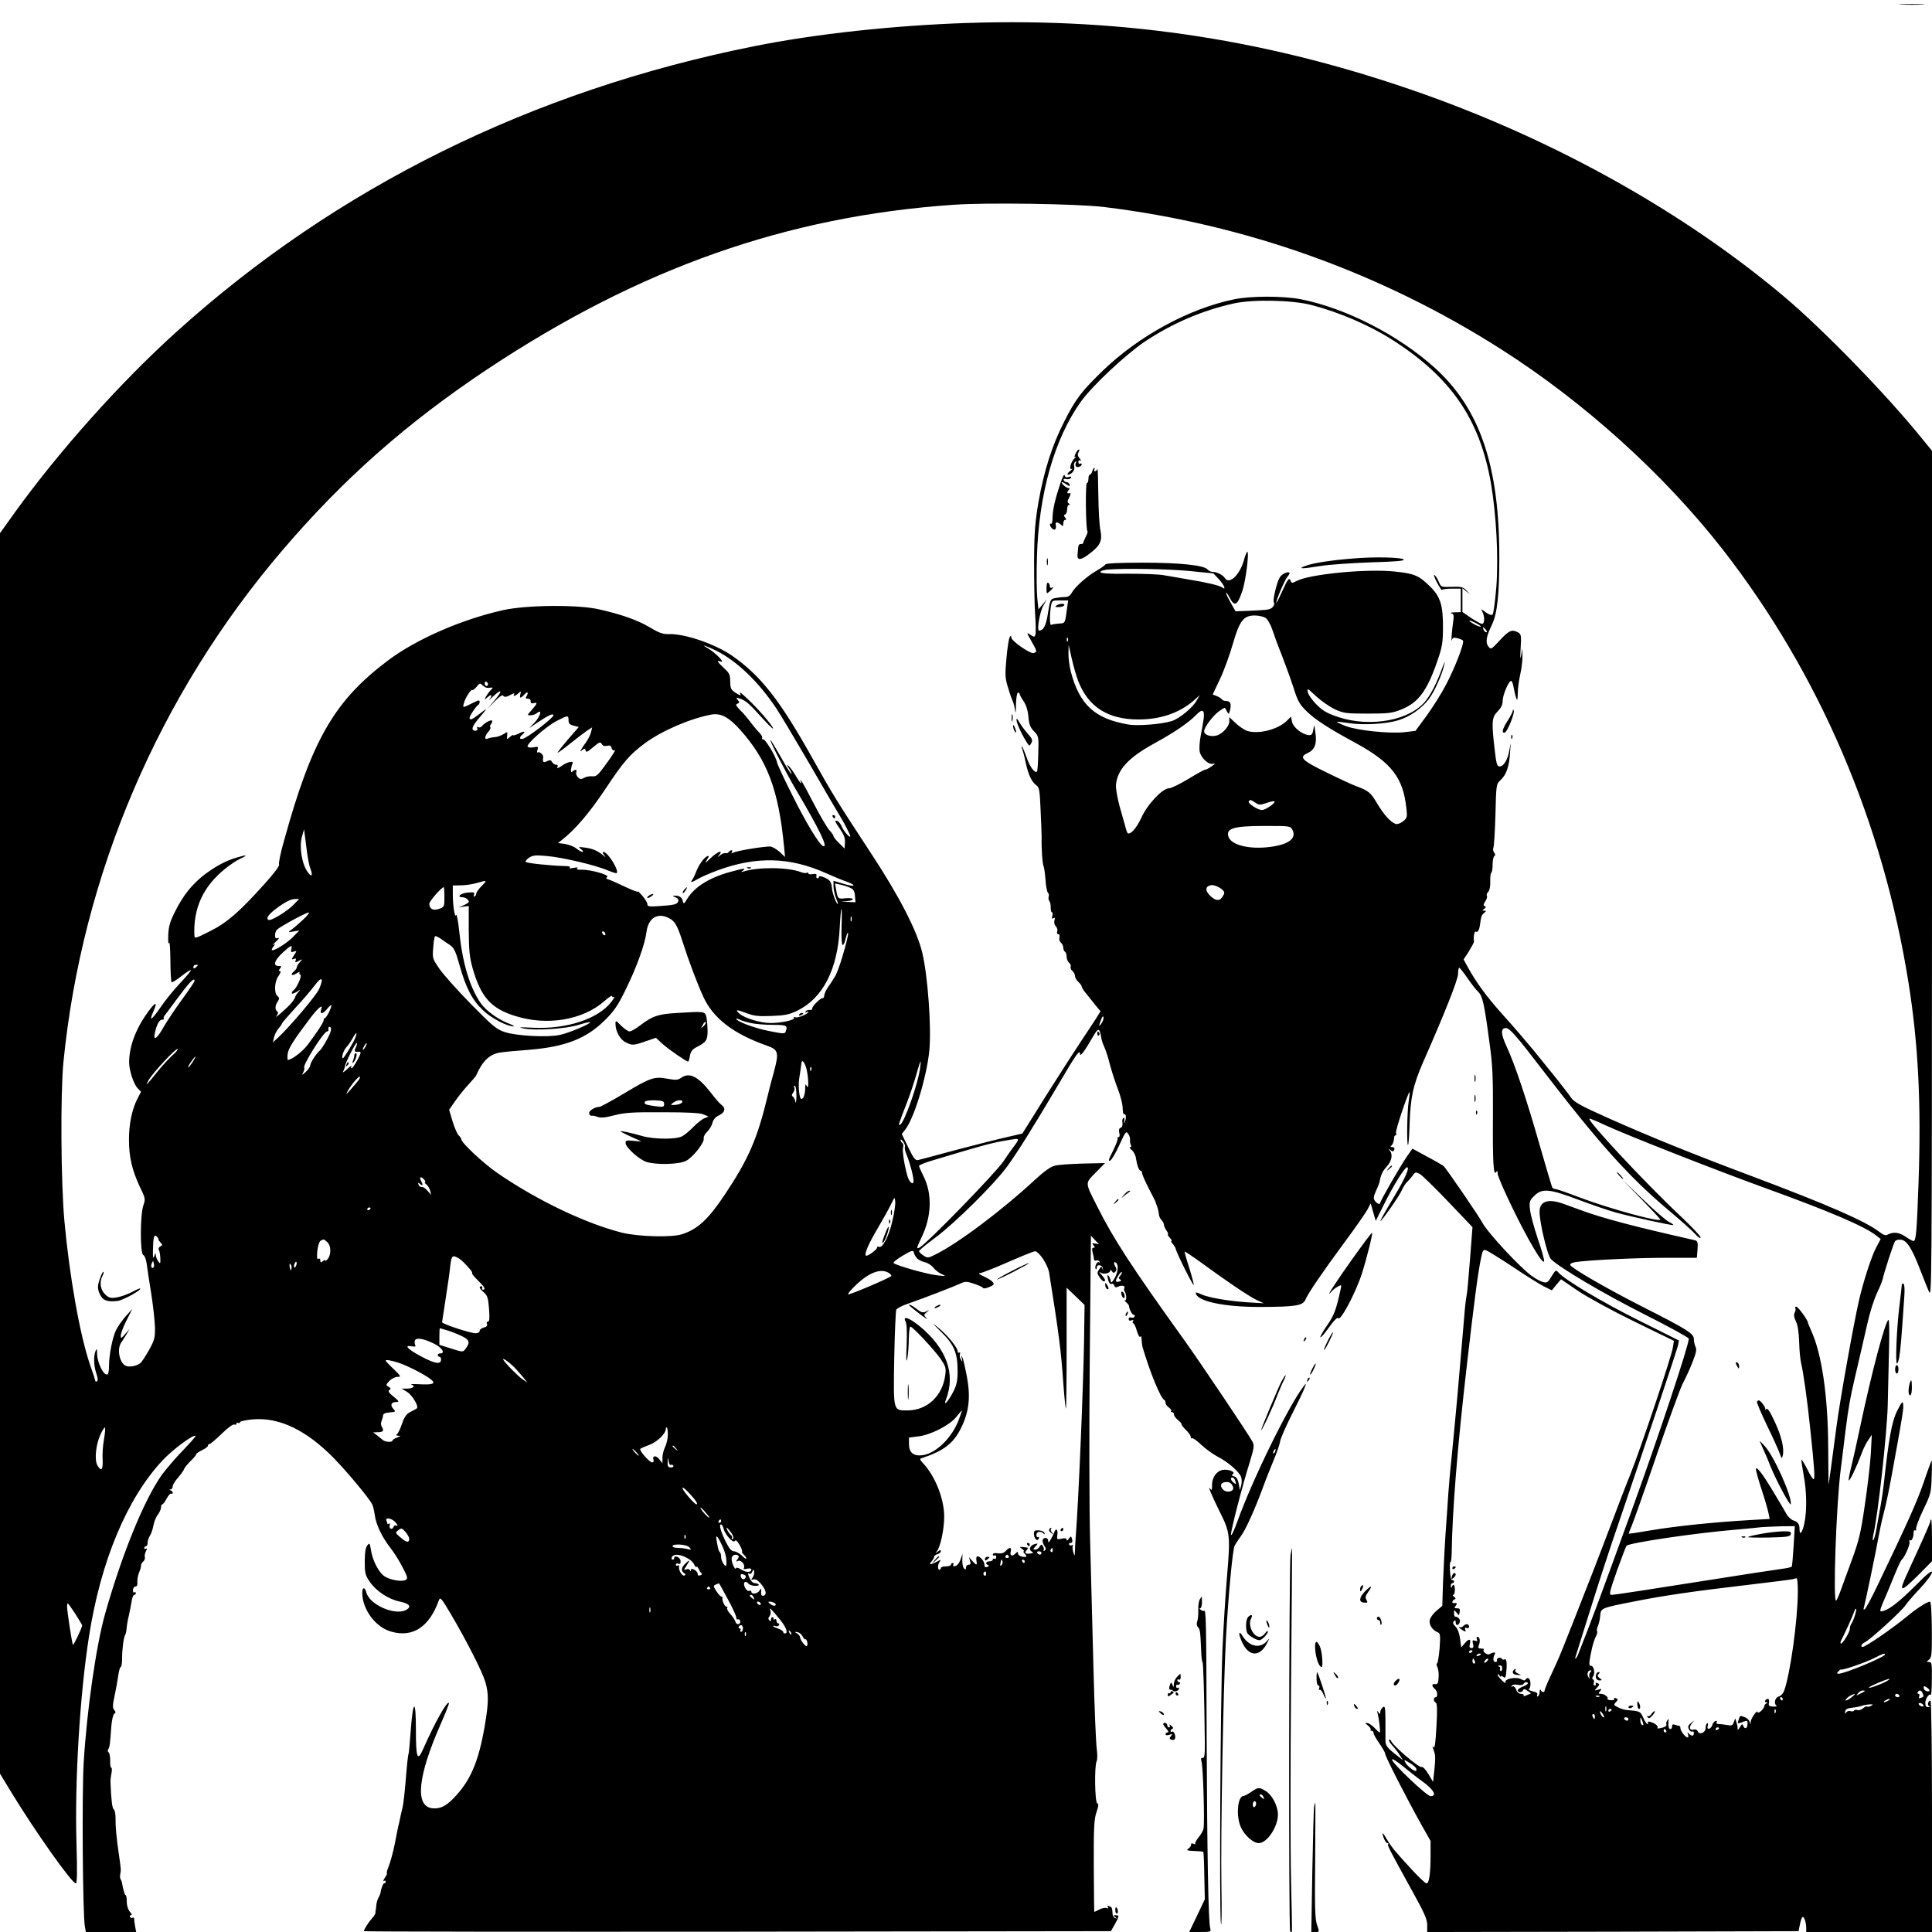 <?xml version="1.0" standalone="no"?>
<!DOCTYPE svg PUBLIC "-//W3C//DTD SVG 20010904//EN"
 "http://www.w3.org/TR/2001/REC-SVG-20010904/DTD/svg10.dtd">
<svg version="1.0" xmlns="http://www.w3.org/2000/svg"
 width="1152pt" height="1152pt" viewBox="0 0 1152 1152"
 preserveAspectRatio="xMidYMid meet">

<g transform="translate(0,1152) scale(0.1,-0.1)"
fill="#000000" stroke="none">
<path d="M11338 11493 c34 -2 90 -2 125 0 34 2 6 3 -63 3 -69 0 -97 -1 -62 -3z"/>
<path d="M5765 11383 c-439 -15 -903 -65 -1270 -139 -1321 -264 -2489 -841
-3442 -1702 -333 -300 -700 -711 -962 -1074 l-91 -127 0 -3699 0 -3698 73
-120 c142 -232 356 -534 379 -534 8 0 9 69 4 238 -11 373 20 887 75 1237 70
447 226 820 438 1047 62 66 185 157 197 146 2 -3 -32 -41 -75 -86 -44 -45
-100 -111 -126 -146 -106 -150 -237 -471 -339 -831 -53 -189 -108 -572 -127
-885 -11 -190 -6 -902 7 -977 l6 -33 150 0 150 0 -6 31 c-3 17 -6 38 -6 46 0
8 -4 12 -9 8 -5 -3 -12 -1 -16 5 -3 5 -1 10 6 10 7 0 5 8 -6 20 -11 13 -19 36
-19 60 0 22 -3 40 -7 40 -5 0 -14 29 -23 80 -1 3 -4 10 -7 15 -4 6 -4 19 -2
30 5 25 5 25 -7 110 -16 108 -22 176 -21 225 0 24 -5 47 -10 51 -10 6 -16 55
-20 159 -1 14 2 40 6 57 3 18 3 33 -2 33 -4 0 -7 19 -6 42 0 24 -4 46 -9 49
-6 4 -7 12 -2 20 8 14 10 25 18 138 3 35 11 68 17 72 10 6 10 11 0 23 -10 12
-10 28 2 83 8 37 18 92 22 121 4 28 10 52 15 52 4 0 8 21 8 48 0 58 9 130 19
145 4 6 7 23 8 37 1 14 6 48 13 75 6 28 14 67 17 87 3 21 10 38 15 38 6 0 10
5 10 11 0 5 -4 8 -9 4 -6 -3 -9 4 -8 15 1 11 7 20 15 20 9 0 13 10 11 27 -1
16 4 42 11 58 7 17 12 35 11 41 0 6 5 17 13 23 8 7 12 19 10 26 -3 7 0 23 6
35 8 15 8 20 1 16 -6 -4 -11 -2 -11 3 0 6 5 11 10 11 6 0 10 9 10 20 0 12 6
31 14 43 8 12 17 40 21 61 4 22 15 51 26 64 10 14 19 33 19 43 0 11 3 19 8 19
4 0 16 16 26 35 10 19 23 32 27 29 5 -3 9 -1 9 5 0 5 -6 12 -12 14 -10 4 -10
6 0 6 6 1 12 9 12 19 0 9 15 33 33 53 17 20 33 42 35 50 2 7 19 28 38 47 19
18 34 36 34 41 0 4 16 15 35 24 19 9 35 21 35 27 0 5 4 10 10 10 5 0 37 27 71
60 35 35 68 59 76 56 7 -3 13 -1 13 5 0 6 4 8 9 5 5 -4 11 -1 13 5 2 5 38 13
80 16 156 12 317 -66 480 -233 80 -82 207 -235 227 -273 5 -9 12 -38 16 -66 8
-58 44 -132 94 -196 20 -25 52 -76 71 -113 30 -57 33 -68 20 -76 -19 -13 -87
-3 -124 19 -35 20 -75 95 -84 159 -7 42 -8 44 -22 27 -10 -13 -15 -41 -15 -96
0 -70 3 -81 30 -121 40 -57 112 -104 180 -118 58 -12 71 -31 36 -50 -67 -35
-219 32 -237 106 -8 32 -24 31 -24 -2 0 -100 79 -207 173 -233 129 -37 227 28
284 187 8 22 15 13 73 -85 95 -162 186 -341 204 -402 21 -72 20 -125 -4 -265
-37 -214 -86 -327 -187 -430 -46 -47 -81 -63 -126 -58 -104 12 -86 191 50 500
30 68 53 126 50 128 -12 12 -84 -118 -152 -271 -36 -83 -45 -62 -45 114 0 184
-17 179 -31 -9 -5 -73 -11 -135 -13 -139 -3 -4 -10 -70 -16 -146 -6 -77 -15
-156 -20 -175 -5 -19 -12 -48 -15 -65 -3 -16 -7 -34 -9 -40 -2 -9 -13 -59 -21
-105 -11 -55 -28 -117 -40 -146 -8 -19 -11 -34 -8 -34 3 0 -2 -12 -12 -26 -9
-15 -12 -23 -6 -20 6 4 11 2 11 -3 0 -6 -4 -11 -9 -11 -7 0 -19 -31 -22 -57
-1 -5 -6 -17 -12 -28 -6 -11 -12 -31 -13 -45 -1 -14 -3 -27 -4 -30 -1 -3 -2
-9 -1 -14 1 -5 -8 -21 -21 -35 -23 -26 -48 -66 -48 -76 0 -3 1002 -4 2227 -3
l2227 3 23 40 c27 48 28 55 6 55 -16 0 -16 -2 -3 -11 13 -9 13 -10 0 -6 -8 2
-16 13 -16 25 -2 37 -4 40 -20 46 -10 4 -13 2 -8 -6 5 -7 2 -9 -8 -5 -9 3 -28
-1 -43 -9 -15 -8 -28 -14 -30 -14 -1 0 -2 123 -3 273 -1 232 2 279 16 321 13
38 14 50 5 53 -15 5 -18 224 -4 251 5 10 5 41 1 72 -5 30 -14 249 -20 485 -6
237 -15 581 -20 765 -5 184 -6 667 -2 1073 l7 739 24 -26 24 -25 -22 4 c-19 3
-21 2 -11 -10 10 -12 10 -15 0 -15 -8 0 -10 -8 -5 -27 4 -16 8 -34 8 -41 0 -7
6 -11 13 -8 8 3 16 0 20 -6 4 -6 3 -8 -4 -4 -11 7 -28 -31 -18 -41 3 -4 6 1 6
9 0 22 35 16 36 -6 2 -14 1 -14 -3 0 -4 14 -7 13 -19 -5 -13 -18 -13 -24 2
-46 9 -14 20 -25 25 -25 15 0 10 12 -13 39 -13 14 -16 20 -7 14 17 -14 59 -6
59 11 0 6 5 4 10 -4 7 -11 12 -12 21 -3 6 6 8 17 3 25 -15 23 -14 41 1 28 17
-14 11 -61 -12 -97 -16 -24 -18 -25 -21 -7 -2 10 -8 23 -13 28 -5 6 -7 1 -4
-12 5 -30 15 -43 25 -37 4 3 11 -2 14 -10 4 -12 11 -13 23 -7 21 11 46 5 37
-9 -3 -5 -2 -15 3 -21 12 -20 11 -58 -1 -52 -6 3 -3 -1 7 -9 10 -9 19 -19 19
-24 1 -20 19 -53 28 -53 6 0 8 -5 5 -11 -4 -6 -13 -8 -21 -5 -8 3 -14 -1 -14
-9 0 -9 6 -12 17 -8 11 4 14 3 9 -5 -4 -7 -3 -12 1 -12 5 0 15 -21 22 -46 8
-27 17 -41 21 -34 4 7 7 -1 7 -17 1 -15 3 -35 5 -43 45 -153 109 -309 131
-318 4 -2 7 -10 7 -17 0 -8 9 -20 20 -28 11 -8 17 -17 13 -20 -3 -4 -1 -7 5
-7 7 0 12 -6 12 -14 0 -8 11 -23 25 -34 13 -11 22 -21 20 -24 -3 -2 9 -17 25
-33 17 -16 30 -35 30 -42 0 -8 4 -12 8 -9 5 3 30 -15 56 -40 26 -24 70 -56 97
-70 58 -29 128 -89 139 -120 5 -12 5 -35 1 -51 l-8 -28 -7 39 c-5 26 -14 40
-28 43 -13 4 -16 8 -7 13 20 13 -28 32 -62 25 -37 -8 -63 -47 -62 -93 1 -25
-2 -31 -9 -21 -22 32 7 -39 55 -135 62 -124 64 -142 43 -391 -9 -104 -21 -300
-27 -435 -12 -296 -19 -1553 -9 -1630 4 -30 6 71 3 225 -5 307 11 1182 27
1475 15 268 40 531 52 554 6 11 23 37 38 58 29 39 82 158 130 287 15 42 44
114 63 161 20 47 38 99 40 116 3 17 34 89 70 160 36 71 71 143 76 159 11 28
10 29 -5 10 -87 -111 -305 -554 -395 -805 -21 -58 -38 -94 -39 -80 0 28 65
281 112 432 26 85 28 100 16 122 -24 45 -309 469 -407 606 -312 434 -423 605
-519 797 -74 146 -73 136 -8 202 l55 56 -132 -3 c-72 -2 -149 -7 -169 -13 -24
-6 -64 -35 -115 -82 -198 -184 -466 -385 -599 -449 -40 -20 -44 -20 -68 -4
-14 9 -26 21 -26 26 0 5 44 41 98 81 117 87 347 315 424 419 61 82 161 243
317 507 100 171 121 199 121 167 0 -18 32 25 79 108 30 52 38 50 48 -12 2 -14
11 -39 19 -56 8 -17 23 -64 33 -105 11 -41 32 -105 47 -144 15 -38 28 -89 28
-112 1 -22 4 -39 7 -37 12 7 17 -20 7 -41 -8 -18 -8 -18 -4 3 2 13 0 20 -6 16
-5 -4 -8 -17 -5 -30 2 -14 -2 -25 -11 -29 -10 -3 -12 -13 -8 -30 4 -15 2 -25
-4 -25 -6 0 -9 -4 -6 -8 3 -5 -10 -38 -28 -75 -26 -51 -30 -64 -16 -57 9 5 34
47 55 94 36 79 40 84 52 65 8 -10 13 -27 11 -37 -1 -9 1 -23 5 -29 5 -8 3 -13
-4 -13 -6 0 -2 -8 9 -17 12 -10 23 -31 25 -48 7 -44 18 -75 28 -75 5 0 9 -7 9
-15 0 -8 18 -49 39 -90 22 -42 40 -77 40 -78 0 -1 4 -15 10 -30 6 -16 11 -37
11 -47 0 -10 7 -25 15 -34 8 -8 15 -21 15 -28 0 -7 7 -24 16 -36 8 -12 12 -22
8 -22 -4 0 1 -9 11 -20 10 -11 14 -20 10 -20 -4 0 -1 -8 8 -17 8 -10 16 -22
17 -28 3 -22 105 -226 108 -217 1 5 -11 51 -27 103 -17 51 -29 95 -27 96 2 2
43 -26 92 -61 155 -114 292 -206 336 -227 l43 -20 -100 6 c-118 8 -235 29
-276 49 -16 8 -29 11 -29 8 1 -50 166 -86 391 -85 203 1 247 8 262 42 18 42
101 163 232 341 68 91 130 181 140 200 l18 35 15 -53 15 -52 51 102 c57 114
122 218 136 218 17 0 -10 -63 -73 -168 -66 -110 -94 -161 -84 -152 20 19 112
151 124 180 8 19 23 43 33 52 10 10 25 27 34 39 14 21 18 22 42 9 14 -8 91
-83 170 -166 l144 -151 -15 -194 c-8 -107 -17 -206 -21 -220 -3 -15 -7 -46 -9
-70 -2 -24 -8 -98 -14 -164 -6 -66 -20 -228 -31 -360 -12 -132 -28 -298 -35
-370 -8 -71 -16 -166 -19 -210 -3 -44 -10 -154 -17 -245 -6 -91 -12 -223 -15
-295 l-4 -130 -35 -30 c-20 -16 -38 -42 -40 -56 -5 -28 17 -60 48 -72 15 -6
16 -16 11 -94 -4 -48 -11 -89 -15 -91 -5 -2 -4 -12 2 -23 5 -11 9 -39 7 -62
-2 -34 -7 -41 -20 -39 -22 4 -23 -11 -3 -28 17 -14 20 -50 5 -50 -14 0 -13
-27 1 -32 8 -3 10 -42 4 -142 -5 -95 -10 -134 -17 -125 -7 10 -8 9 -3 -6 15
-41 15 -52 8 -125 l-8 -75 -28 47 c-17 28 -33 45 -41 42 -15 -6 -170 127 -180
153 -4 9 -9 13 -13 9 -4 -3 5 -19 19 -34 14 -15 34 -40 44 -57 l19 -30 -41 32
c-57 45 -64 56 -63 94 0 19 0 72 0 118 -1 72 -3 81 -16 71 -8 -7 -15 -20 -15
-29 0 -14 -2 -14 -11 -1 -8 12 -9 11 -5 -5 10 -39 18 -115 13 -115 -4 0 -17
12 -31 27 -14 15 -33 28 -43 29 -15 2 -15 0 4 -15 12 -10 19 -21 16 -25 -4 -3
-1 -6 5 -6 7 0 12 -6 12 -13 0 -8 16 -36 35 -63 19 -27 35 -55 35 -63 0 -15
125 -259 213 -417 l57 -101 0 -89 c0 -108 -9 -164 -24 -164 -7 0 -44 35 -84
78 -103 112 -120 132 -149 179 -29 51 -36 54 -22 13 6 -16 16 -30 22 -30 6 0
8 -3 4 -6 -6 -6 7 -32 144 -280 72 -130 89 -168 89 -202 l0 -42 1107 2 1107 3
9 43 c4 23 12 42 16 42 10 0 21 -35 21 -67 l0 -23 375 0 375 0 0 690 c0 398
-4 690 -9 690 -14 0 -21 -28 -8 -34 7 -2 4 -5 -5 -5 -13 -1 -18 7 -18 25 0 25
23 58 33 48 3 -3 6 40 6 95 1 90 0 101 -16 101 -17 1 -17 1 -1 14 16 12 18 32
17 180 -1 106 -5 166 -11 166 -16 0 -78 -39 -133 -85 -92 -76 -251 -185 -269
-185 -15 0 -4 21 14 28 26 10 222 188 243 222 9 14 48 59 87 100 38 41 70 84
70 95 0 14 -28 -8 -97 -78 -100 -99 -150 -138 -191 -152 -22 -6 -23 -5 -17 17
4 12 17 43 28 68 11 25 35 83 54 130 19 47 38 87 42 90 16 10 52 92 47 106 -3
8 -2 13 3 10 10 -7 21 17 21 45 0 11 4 17 10 14 5 -3 7 0 5 7 -3 8 16 59 42
114 46 95 48 103 51 199 2 55 2 98 -1 95 -2 -3 -24 -61 -47 -130 -39 -113 -94
-237 -279 -622 -33 -69 -66 -130 -72 -133 -7 -5 -9 -1 -5 11 8 27 75 348 87
419 6 33 18 92 28 130 22 86 32 133 72 355 45 249 50 281 47 308 -2 20 -9 13
-35 -39 -32 -62 -51 -165 -80 -434 -3 -27 -11 -86 -19 -130 -8 -44 -19 -107
-25 -140 -6 -33 -14 -64 -19 -69 -5 -4 -4 9 0 31 29 127 81 602 86 773 2 102
6 258 8 348 2 89 1 162 -3 162 -18 0 -102 -317 -171 -645 -17 -82 -40 -185
-51 -229 -11 -43 -18 -81 -15 -83 5 -6 44 75 77 162 10 28 28 64 40 80 l20 30
-6 -115 c-4 -63 -20 -201 -36 -307 -24 -166 -35 -210 -79 -330 -28 -76 -58
-158 -67 -183 -9 -25 -20 -49 -24 -54 -21 -23 0 579 27 784 8 63 21 169 29
235 17 133 27 191 55 310 22 95 71 304 75 325 14 63 38 140 60 187 15 30 28
65 31 76 6 34 64 211 73 225 5 8 21 12 36 10 35 -4 65 -51 114 -178 18 -47 41
-105 52 -130 18 -44 18 4 19 2483 l0 2529 -62 76 c-211 261 -585 645 -818 842
-590 497 -1343 921 -2145 1207 -906 322 -1776 458 -2730 426z m815 -1097 c843
-102 1653 -391 2370 -848 496 -316 971 -745 1321 -1193 575 -738 956 -1625
1109 -2585 58 -364 76 -717 60 -1184 -11 -309 -15 -356 -31 -356 -4 0 -25 11
-45 25 -39 27 -73 31 -105 15 -15 -9 -26 -6 -52 14 -85 65 -307 162 -762 333
-378 142 -610 237 -853 345 -170 76 -207 97 -225 124 -12 18 -51 68 -85 111
-35 43 -98 121 -140 173 -43 52 -123 145 -180 208 -97 108 -161 195 -212 289
l-23 42 32 49 c17 28 31 54 30 58 -4 26 2 64 10 59 12 -7 21 7 26 42 6 47 9
57 25 70 13 11 13 12 0 13 -13 0 -13 1 0 11 11 8 12 12 3 16 -9 3 -9 10 3 28
9 13 13 28 10 34 -4 5 0 16 8 23 8 9 13 33 12 62 -1 26 2 50 6 52 5 3 8 25 8
49 0 24 5 47 10 50 8 5 7 11 -1 21 -6 8 -8 22 -4 31 4 10 9 99 12 198 4 175 5
180 29 202 36 33 53 82 58 165 5 66 4 68 -3 20 -10 -61 -34 -102 -59 -102 -16
0 -20 15 -30 103 -19 163 -17 190 18 225 21 22 30 40 30 63 0 35 36 119 50
119 5 0 12 -17 15 -37 4 -21 10 -49 15 -63 7 -20 9 -16 10 25 0 28 7 79 15
115 8 36 14 85 13 110 l-1 45 -7 -45 c-5 -27 -6 -11 -3 42 5 79 3 87 -15 97
-37 20 -54 12 -108 -46 -52 -56 -54 -57 -69 -38 -19 24 -13 60 21 130 32 67
44 178 44 405 0 543 -116 883 -384 1126 -217 196 -532 357 -801 410 -107 20
-298 20 -398 -1 -269 -56 -566 -218 -780 -424 -129 -125 -163 -169 -233 -308
-70 -137 -119 -291 -151 -472 -21 -123 -26 -179 -27 -356 0 -115 2 -257 6
-315 4 -58 5 -113 2 -123 -5 -17 -7 -17 -30 -2 -24 16 -24 15 6 -38 35 -62 35
-63 14 -71 -19 -7 -134 72 -134 93 -1 14 -2 14 -10 0 -5 -9 -14 -66 -19 -126
-9 -98 -8 -117 10 -174 10 -35 24 -73 29 -84 5 -11 11 -36 13 -55 2 -19 5 -2
5 38 1 40 6 72 12 72 6 0 10 -4 10 -9 0 -4 11 -24 24 -43 15 -23 25 -54 28
-92 4 -45 11 -63 33 -86 28 -29 29 -32 26 -132 -1 -57 -5 -105 -7 -108 -13
-13 -41 24 -61 79 -12 35 -25 66 -29 69 -4 4 -4 -2 1 -13 4 -11 14 -48 21 -83
16 -73 36 -115 64 -135 17 -12 20 -29 25 -153 4 -76 6 -147 6 -156 -2 -66 5
-164 12 -174 3 -6 8 -42 11 -79 2 -37 9 -72 14 -77 6 -6 8 -17 5 -24 -3 -8 -1
-20 4 -27 5 -6 9 -24 8 -39 0 -16 3 -28 8 -28 4 0 5 -10 2 -21 -5 -16 -4 -19
6 -14 9 6 11 2 6 -14 -3 -12 1 -27 9 -35 8 -8 11 -22 8 -30 -4 -9 -1 -16 6
-16 7 0 10 -8 7 -20 -3 -10 1 -24 9 -31 8 -6 14 -20 14 -30 0 -10 5 -21 10
-24 6 -3 10 -17 10 -29 0 -13 6 -29 14 -36 8 -6 13 -17 10 -24 -3 -7 2 -19 11
-26 8 -7 15 -20 15 -30 0 -9 9 -25 20 -35 11 -10 20 -22 20 -28 0 -5 12 -25
28 -43 15 -19 40 -50 55 -69 l29 -35 -26 -42 c-15 -24 -55 -84 -89 -135 -34
-51 -127 -195 -207 -322 l-144 -230 -95 -22 c-53 -12 -188 -46 -301 -76 -113
-31 -214 -57 -225 -60 -17 -4 -27 9 -59 75 l-39 80 21 27 c52 66 127 311 143
468 14 136 -9 452 -42 587 -31 130 -136 334 -304 590 -203 309 -234 360 -343
555 -200 359 -315 506 -488 626 -102 70 -282 131 -374 128 -37 -1 -58 6 -115
40 -73 43 -164 76 -300 107 -126 30 -434 27 -575 -4 -249 -56 -517 -173 -685
-299 -320 -240 -455 -473 -620 -1071 -21 -72 -35 -139 -31 -147 3 -9 -29 -52
-88 -117 -152 -169 -223 -230 -325 -281 -87 -44 -91 -45 -92 -24 -7 161 52
290 181 395 30 25 73 53 95 63 48 22 37 24 -26 5 -66 -20 -125 -52 -192 -103
-73 -57 -126 -123 -174 -220 -30 -60 -38 -88 -40 -142 -1 -38 1 -56 5 -43 4
13 7 -33 8 -102 0 -70 4 -129 7 -132 3 -4 29 12 58 35 29 23 54 39 57 36 3 -2
-26 -37 -64 -77 -38 -40 -91 -106 -118 -146 -53 -77 -70 -87 -41 -22 27 61 12
58 -34 -6 -73 -101 -111 -205 -111 -299 0 -46 26 -127 50 -153 l21 -22 -21
-40 c-33 -65 -51 -150 -51 -245 0 -104 18 -181 65 -282 33 -68 34 -73 21 -110
-20 -55 -20 -289 -1 -296 9 -4 17 -26 21 -54 3 -26 15 -106 27 -178 11 -71 21
-161 22 -200 1 -63 -3 -76 -36 -136 -21 -36 -43 -71 -50 -76 -21 -17 -58 -25
-82 -19 -41 10 -62 99 -33 141 8 11 22 34 32 50 l17 30 -26 -30 c-24 -27 -26
-28 -26 -9 0 12 15 53 34 90 l35 69 -39 -43 c-21 -24 -48 -62 -59 -85 -21 -45
-41 -146 -41 -213 0 -22 -3 -44 -7 -47 -19 -20 -63 62 -64 122 0 29 -2 32 -9
16 -13 -31 -11 -88 4 -133 9 -25 11 -44 5 -47 -5 -4 -9 -5 -9 -3 0 2 -15 49
-34 103 -60 176 -122 527 -152 855 -21 230 -24 756 -6 945 111 1121 569 2192
1307 3055 365 427 740 758 1222 1079 907 602 1782 911 2778 980 199 14 735 6
895 -13z m1241 -585 c168 -44 346 -121 482 -208 350 -224 520 -472 587 -854
32 -187 46 -445 32 -622 -7 -83 -17 -156 -22 -161 -6 -6 -21 -2 -41 13 -29 21
-30 22 -20 3 15 -28 14 -72 -2 -72 -7 0 -36 16 -65 35 l-52 36 0 71 0 71 23
-19 22 -18 -22 24 c-19 20 -30 23 -86 21 -63 -2 -64 -2 -77 28 -7 17 -18 36
-26 42 -8 6 -2 -13 13 -42 16 -30 30 -51 31 -47 2 5 28 8 58 8 l54 0 0 -70 0
-70 -37 -1 c-21 -1 -30 -3 -20 -6 15 -4 17 -12 13 -41 -9 -64 -15 -138 -9
-119 4 15 11 17 31 12 15 -3 31 -10 35 -14 11 -11 -46 -160 -102 -266 -26 -50
-77 -131 -114 -182 l-67 -91 -68 -8 c-91 -9 -274 10 -346 36 -31 12 -56 24
-54 26 2 2 35 -2 73 -8 84 -13 220 -5 292 17 69 21 140 70 183 127 35 46 83
155 94 214 4 16 -4 0 -17 -36 -29 -79 -62 -145 -94 -186 -90 -118 -327 -164
-522 -100 -68 23 -92 36 -131 75 -26 26 -49 59 -52 74 -5 25 -2 24 48 -23 30
-28 80 -63 111 -78 54 -25 67 -27 198 -27 124 0 147 3 199 24 104 41 156 112
218 294 27 78 32 107 32 192 1 136 -15 187 -77 248 -67 66 -94 77 -210 89
-165 18 -507 -15 -585 -56 -27 -14 -31 -14 -36 1 -9 23 -18 10 -55 -72 -17
-38 -31 -65 -31 -59 0 18 51 138 68 157 8 9 13 19 11 22 -10 9 -46 -7 -58 -28
-17 -26 -43 -135 -36 -147 10 -16 -7 -39 -33 -44 -15 -3 -65 -6 -111 -8 l-84
-3 -28 50 c-16 28 -29 55 -28 60 0 6 9 -7 20 -27 30 -58 47 -50 77 39 20 59
42 233 29 233 -3 0 -13 -24 -21 -54 -26 -88 -88 -144 -113 -102 -11 17 -47 36
-71 36 -11 0 -25 6 -31 14 -21 26 -167 41 -389 41 -137 0 -215 -4 -220 -10 -4
-6 -27 -23 -52 -37 -58 -33 -131 -98 -149 -132 -10 -18 -22 -26 -41 -26 -15 0
-41 -3 -58 -6 -29 -6 -30 -9 -43 -88 -11 -75 -26 -105 -53 -106 -15 0 4 112
25 149 l21 36 -25 -29 -25 -29 -7 67 c-4 37 -5 147 -2 244 10 375 104 706 262
927 67 94 268 282 381 358 165 110 346 187 532 228 116 25 349 20 463 -10z
m-726 -1586 l140 -14 33 -35 c32 -35 45 -68 20 -49 -17 12 -91 30 -203 48 -49
9 -115 20 -145 25 -30 6 -127 9 -214 9 -108 -2 -161 2 -164 9 -2 6 13 12 35
15 93 9 370 5 498 -8z m-731 -212 c-14 -104 -11 -99 -51 -101 -20 -2 -40 -5
-45 -8 -9 -6 -10 55 -2 109 7 37 7 37 55 37 l48 0 -5 -37z m1183 -68 c12 -8
29 -39 39 -68 9 -28 34 -97 56 -151 21 -54 53 -142 70 -194 26 -83 36 -101 79
-143 51 -50 131 -102 290 -188 216 -118 285 -206 305 -391 6 -53 4 -58 -21
-78 -15 -12 -34 -18 -43 -15 -31 11 -71 56 -111 123 -39 66 -51 75 -126 103
-22 8 -102 45 -177 82 -144 70 -164 90 -114 113 45 20 59 55 50 120 -7 53 -8
55 -13 22 -5 -29 -10 -35 -29 -33 -40 5 -91 46 -98 79 l-6 31 -24 -24 c-53
-53 -171 -83 -238 -61 -17 6 -48 27 -68 46 l-38 36 0 -26 c0 -29 -42 -76 -77
-84 -35 -9 -73 4 -73 25 0 24 51 93 90 121 17 12 32 21 34 19 2 -2 8 -13 13
-23 10 -17 11 -16 18 12 8 37 1 52 -25 52 -10 0 -22 5 -25 11 -4 5 -18 14 -31
19 l-23 9 44 93 c24 51 58 145 76 208 40 139 64 170 131 170 24 0 53 -7 65
-15z m1253 -30 c33 -17 40 -28 13 -18 -23 8 -60 33 -50 33 5 0 21 -7 37 -15z
m60 -40 c7 -9 8 -15 2 -15 -5 0 -12 7 -16 15 -3 8 -4 15 -2 15 2 0 9 -7 16
-15z m-2493 -67 c-3 -8 -6 -5 -6 6 -1 11 2 17 5 13 3 -3 4 -12 1 -19z m-2094
-59 c122 -62 250 -184 356 -343 26 -39 116 -190 201 -336 84 -146 163 -281
175 -300 27 -43 65 -117 65 -126 0 -15 -39 29 -50 56 -7 16 -18 31 -26 34 -20
8 -18 0 16 -49 22 -32 30 -54 28 -80 l-2 -35 -33 33 c-18 17 -33 36 -33 41 0
6 -11 21 -24 35 -14 15 -55 85 -92 156 -37 72 -71 135 -77 140 -7 7 -8 6 -3
-2 4 -7 5 -13 2 -13 -3 0 -17 20 -31 44 -14 24 -33 50 -42 58 -14 11 -13 8 2
-15 10 -15 16 -29 14 -32 -2 -2 -31 43 -63 101 -33 57 -60 103 -62 101 -5 -4
90 -190 147 -287 147 -249 199 -357 167 -345 -24 10 -102 139 -187 310 -47 94
-87 179 -88 190 -6 33 -70 140 -83 137 -6 -1 -9 2 -6 7 4 5 -4 20 -17 33 -13
13 -36 40 -51 61 -16 21 -43 54 -62 72 -26 27 -30 34 -17 39 13 5 13 9 2 23
-12 14 -11 15 11 8 35 -11 56 -29 130 -111 36 -40 67 -71 69 -68 6 6 -68 95
-131 157 -56 55 -77 70 -62 45 5 -7 -8 -3 -27 9 -31 20 -34 27 -35 69 0 41 -5
51 -37 80 -39 36 -47 50 -22 40 36 -14 -30 54 -80 82 -43 24 -1 10 58 -19z
m2155 -177 c60 -157 177 -232 361 -232 131 0 243 39 328 112 l37 33 -20 -34
c-23 -41 -102 -106 -146 -120 -58 -19 -204 -31 -260 -21 -200 34 -291 118
-343 315 -8 33 -15 82 -14 110 l1 50 18 -80 c10 -44 27 -104 38 -133z m-3518
-23 c0 -5 -4 -9 -10 -9 -5 0 -10 7 -10 16 0 8 5 12 10 9 6 -3 10 -10 10 -16z
m-7 -20 c7 -1 18 0 26 1 11 1 10 -2 -3 -15 -9 -9 -21 -26 -28 -38 -11 -22 -11
-22 11 -3 23 20 29 10 9 -14 -7 -8 4 0 24 19 53 48 56 34 7 -25 l-41 -49 42
43 c23 24 45 40 49 35 8 -12 21 -10 50 6 14 8 21 9 17 2 -10 -16 5 -13 25 5
16 15 17 14 12 -5 -7 -27 1 -27 26 0 19 20 24 8 8 -17 -4 -7 0 -11 11 -10 10
0 17 -6 16 -15 -1 -11 5 -15 17 -12 26 7 24 -1 -10 -40 -29 -32 -29 -33 -7
-32 13 0 30 6 39 14 32 26 19 -21 -15 -57 l-33 -34 61 41 c56 37 84 49 84 36
0 -16 -158 -137 -185 -141 -19 -3 -19 10 0 26 24 20 10 23 -24 5 -17 -8 -31
-12 -31 -9 0 4 -9 -1 -19 -10 -19 -17 -19 -17 -17 7 3 25 2 25 -21 10 -14 -9
-37 -17 -51 -18 -15 -1 -35 -5 -44 -9 -21 -10 -19 16 5 42 9 10 14 22 11 25
-4 4 -2 13 4 20 7 8 9 17 6 20 -7 7 -44 -13 -60 -32 -6 -8 -16 -11 -22 -7 -7
4 -10 2 -6 -7 3 -8 -1 -14 -10 -14 -30 0 -23 25 21 76 24 28 43 51 40 51 -2 0
-21 -13 -42 -30 -40 -31 -55 -37 -55 -20 0 12 41 73 53 78 4 2 7 10 7 17 0 11
-6 11 -32 -2 -73 -36 -69 -36 -62 -6 8 32 44 87 51 79 3 -3 14 6 25 19 17 22
21 23 34 10 9 -8 21 -16 27 -16z m4274 -186 c-3 -21 -11 -67 -18 -103 -7 -36
-9 -78 -5 -94 10 -39 54 -78 80 -70 15 4 12 -1 -9 -15 -16 -12 -35 -21 -40
-21 -6 0 -51 -25 -100 -55 -50 -30 -100 -55 -113 -55 -40 0 -130 -95 -167
-177 -29 -63 -67 -104 -82 -90 -2 3 -9 20 -13 39 -5 18 -20 72 -34 120 -13 48
-23 105 -22 125 7 93 74 166 232 252 112 61 205 124 248 170 36 37 50 28 43
-26z m-2765 -63 c163 -182 230 -358 263 -697 l6 -63 -32 30 c-18 16 -42 30
-53 32 -27 4 -207 -25 -225 -37 -10 -5 -12 -4 -7 3 4 7 3 12 -3 12 -5 0 -13
-5 -16 -11 -4 -5 -12 -8 -18 -6 -7 2 -21 -3 -32 -12 -18 -15 -19 -15 -6 2 26
33 -11 19 -52 -20 -33 -32 -37 -34 -22 -10 14 22 15 26 3 22 -20 -8 -51 -51
-68 -95 -7 -19 -18 -41 -23 -47 -13 -18 -3 -16 36 7 19 11 72 34 118 51 230
84 428 79 643 -17 45 -20 100 -43 124 -51 64 -23 50 -34 -18 -13 l-60 18 0
-33 c0 -18 7 -49 15 -69 8 -20 13 -36 10 -36 -9 0 -35 73 -35 100 0 15 -8 34
-17 42 -19 16 -64 31 -60 19 1 -3 -3 -7 -8 -8 -6 -1 -9 5 -7 14 3 12 -3 14
-22 11 -14 -3 -26 -1 -26 4 0 5 -4 7 -9 4 -5 -4 -21 -2 -36 4 -78 30 -256 31
-343 3 -15 -4 -15 -3 -2 6 22 16 4 14 -79 -9 -123 -34 -210 -89 -253 -159 -19
-31 -22 -33 -26 -16 -5 24 -20 35 -47 34 -18 0 -18 -1 2 -9 15 -6 21 -15 17
-25 -7 -18 -25 -22 -116 -28 -59 -4 -68 -2 -68 12 0 9 -14 32 -31 51 -17 19
-28 30 -25 24 3 -6 -29 6 -72 26 -42 20 -88 41 -101 45 -17 5 -20 9 -11 15 19
12 -93 44 -148 44 -29 -1 -39 2 -30 8 8 6 0 7 -22 3 -20 -4 -30 -3 -23 2 7 5
-5 9 -30 9 -83 2 -228 17 -233 25 -2 4 7 16 21 25 21 14 40 16 103 10 91 -7
295 -55 366 -86 27 -11 51 -19 53 -16 16 15 -53 126 -79 126 -6 0 -5 -7 3 -17
13 -17 12 -17 -6 -2 -33 27 -62 39 -107 45 -40 5 -42 5 -23 -10 11 -8 15 -16
9 -16 -6 0 -23 9 -38 21 -15 12 -45 23 -68 27 l-41 5 24 19 c79 62 162 159
255 298 112 169 148 210 239 278 102 75 269 147 396 171 57 10 103 -14 171
-89z m-1022 55 c0 -19 7 -26 31 -32 l30 -8 -65 -75 c-35 -41 -63 -76 -61 -78
2 -2 36 23 77 56 40 32 86 67 101 77 l28 18 -7 -29 c-4 -16 -17 -42 -29 -59
-12 -16 -26 -37 -30 -45 -8 -13 -6 -13 7 -2 14 11 17 10 20 -3 2 -13 12 -9 45
20 37 31 43 33 51 19 6 -11 17 -15 32 -11 16 4 24 1 27 -14 3 -10 10 -16 15
-13 15 10 -5 -24 -57 -94 -39 -54 -50 -63 -73 -61 -15 2 -37 -2 -49 -9 -17
-10 -25 -9 -37 3 -8 9 -13 22 -10 30 7 17 -7 20 -23 4 -7 -7 -10 -3 -8 15 2
14 6 29 9 34 10 16 -28 10 -56 -9 -29 -21 -43 -24 -33 -9 3 6 -1 10 -9 10 -8
0 -19 7 -24 16 -7 13 -13 14 -31 5 -21 -12 -27 -5 -22 23 3 14 -21 36 -31 30
-6 -4 -8 2 -3 15 6 19 3 20 -23 15 -16 -3 -32 -2 -36 4 -9 15 113 123 175 154
66 34 69 34 69 3z m4095 -491 c22 -15 29 -15 70 -1 25 9 45 12 45 7 0 -13 -56
-50 -75 -50 -25 0 -86 40 -79 51 7 12 11 12 39 -7z m222 -163 c25 -51 -24 -87
-134 -101 -124 -16 -232 11 -248 61 -16 50 31 64 216 64 153 0 153 0 166 -24z
m-5857 -228 c18 -48 8 -57 -18 -19 -33 49 -48 148 -32 206 l13 45 13 -100 c6
-55 17 -115 24 -132z m1022 -106 c-18 -18 -32 -38 -32 -44 0 -7 -4 -15 -10
-18 -6 -3 -7 1 -4 10 6 14 0 16 -36 13 -43 -3 -71 -28 -32 -28 11 0 25 -7 32
-15 10 -13 7 -17 -21 -31 l-34 -15 30 5 30 4 0 -146 c1 -121 5 -161 23 -225
50 -174 110 -241 257 -286 189 -59 401 -23 529 90 25 22 46 36 46 29 0 -6 5
-8 12 -4 6 4 -1 -9 -16 -29 -79 -103 -267 -165 -471 -155 -77 4 -90 3 -55 -4
71 -15 255 -3 330 21 35 11 66 18 69 16 7 -8 -127 -65 -181 -76 -72 -16 -259
-6 -328 17 -49 16 -71 34 -203 168 -81 83 -166 178 -188 211 -40 58 -41 62
-36 123 3 35 7 66 11 69 3 3 17 -3 32 -13 15 -11 40 -28 57 -39 25 -18 34 -37
58 -123 38 -135 75 -206 141 -268 49 -46 143 -95 181 -94 7 1 -9 9 -34 19 -63
25 -133 76 -163 120 -65 94 -108 238 -127 422 -7 67 -16 113 -19 103 -8 -22
-20 55 -20 127 l0 49 48 1 c26 0 67 6 92 13 66 19 67 19 32 -17z m2198 -11
c19 -8 26 -20 28 -49 l3 -37 -43 2 -43 1 38 4 c20 2 35 8 32 13 -3 4 -23 6
-44 4 -44 -5 -46 -4 -55 49 l-7 39 33 -7 c18 -4 44 -12 58 -19z m2230 -29 c0
-7 -7 -20 -15 -30 -17 -23 -43 -16 -75 18 -26 28 -21 52 12 57 25 4 78 -27 78
-45z m-4650 -26 c0 -57 -1 -59 -31 -70 -36 -13 -59 -1 -59 30 0 16 73 99 86
99 2 0 4 -27 4 -59z m-898 -44 c-40 -42 -138 -101 -152 -92 -17 11 4 37 67 82
35 25 70 42 87 42 l30 1 -32 -33z m3266 -134 c-2 -65 1 -108 7 -108 5 0 12 15
16 33 4 18 10 36 13 39 17 18 -42 -193 -69 -248 -10 -19 -29 -49 -43 -68 -14
-19 -26 -44 -27 -55 -1 -12 -5 -19 -9 -18 -11 5 -65 -49 -63 -62 1 -6 -6 -10
-15 -8 -9 1 -20 -3 -24 -9 -4 -8 -3 -9 4 -5 7 4 12 5 12 2 0 -11 -62 -37 -76
-32 -8 3 -13 2 -10 -3 8 -13 -74 -31 -139 -31 -60 0 -156 29 -186 56 -28 25
-19 26 42 3 44 -17 71 -20 149 -17 81 3 105 8 155 32 152 75 240 246 252 494
3 61 8 112 10 112 3 0 3 -48 1 -107z m-3211 43 c-27 -25 -58 -52 -70 -60 -21
-16 -21 -16 13 -10 l35 6 -38 -39 c-36 -37 -116 -87 -126 -78 -2 3 2 12 10 22
12 15 12 16 -1 9 -8 -5 -1 4 15 19 17 16 23 25 13 22 -14 -5 -18 -1 -18 17 0
13 6 28 13 34 26 22 173 101 187 101 8 1 -7 -19 -33 -43z m2183 9 c34 -18 49
-43 80 -140 35 -110 86 -246 123 -327 59 -130 179 -222 380 -293 68 -24 73
-40 42 -155 -15 -52 -32 -120 -39 -150 -61 -252 -113 -371 -252 -580 -99 -149
-163 -209 -256 -239 -62 -21 -263 -15 -360 9 -220 56 -508 194 -744 357 -85
59 -214 180 -214 201 0 5 -7 15 -15 22 -8 7 -24 44 -36 82 l-21 71 37 53 c20
29 56 73 79 98 22 24 43 48 45 53 37 86 82 129 144 137 23 4 99 11 168 16 222
18 346 67 459 180 53 53 76 87 122 182 64 130 114 268 123 342 11 83 66 117
135 81z m1087 -17 c-3 -7 -5 -2 -5 12 0 14 2 19 5 13 2 -7 2 -19 0 -25z
m-1467 -79 c0 -6 -4 -7 -10 -4 -5 3 -10 11 -10 16 0 6 5 7 10 4 6 -3 10 -11
10 -16z m-1873 -89 c-4 -17 -2 -20 15 -14 19 6 19 5 1 -22 -16 -25 -16 -27 -1
-22 13 5 15 3 11 -9 -5 -13 -3 -14 18 -3 23 13 24 12 7 -7 -10 -11 -18 -24
-18 -30 0 -6 -7 -16 -15 -23 -26 -21 -17 -33 11 -15 15 9 24 12 20 7 -3 -6 -1
-12 5 -14 12 -4 -22 -81 -41 -93 -5 -3 -10 -11 -10 -17 0 -6 12 -2 28 7 27 18
27 18 10 -2 -10 -11 -18 -24 -18 -29 -1 -5 -11 -21 -23 -35 -26 -31 -108 -102
-88 -76 9 11 11 21 5 25 -15 12 -15 33 0 57 13 20 13 25 1 35 -22 18 -19 87 6
121 12 18 16 29 8 29 -9 0 -8 4 1 15 10 13 9 15 -9 15 -35 0 -25 34 24 79 50
46 60 50 52 21z m-557 -95 c0 -2 -6 -8 -13 -14 -10 -8 -14 -7 -14 2 0 8 6 14
14 14 7 0 13 -1 13 -2z m7570 -77 c24 -35 53 -72 65 -83 25 -24 36 -72 66
-300 19 -135 22 -203 21 -435 -2 -281 3 -364 19 -339 6 10 9 8 9 -9 0 -13 40
-106 89 -206 92 -190 182 -342 188 -316 2 8 -15 69 -38 135 -22 66 -43 143
-46 172 -5 48 -3 54 25 82 46 47 91 43 267 -24 80 -30 179 -64 220 -75 90 -25
339 -79 343 -75 2 2 -10 11 -28 20 -17 9 -87 69 -153 133 l-122 116 113 -115
c61 -63 112 -117 112 -121 0 -18 -301 64 -484 133 -70 27 -134 49 -141 49 -8
0 -16 4 -19 9 -3 5 -37 119 -75 252 -78 273 -146 477 -197 588 -36 77 -37 111
-4 111 21 0 65 -50 211 -241 341 -444 524 -649 759 -846 69 -58 140 -121 158
-141 19 -21 32 -29 32 -20 0 8 -55 66 -122 129 -206 193 -566 579 -540 579 5
0 47 -17 93 -39 140 -64 646 -263 957 -376 384 -139 592 -228 662 -284 l24
-19 -26 -49 c-28 -51 -77 -203 -103 -315 -34 -150 -115 -603 -135 -758 -12
-91 -27 -205 -34 -255 l-13 -90 -2 222 c-1 308 -38 561 -102 700 -10 23 -19
44 -19 47 0 14 -56 91 -68 94 -8 1 -11 -2 -7 -8 3 -5 2 -18 -4 -27 -6 -13 -4
-29 8 -53 11 -23 17 -65 19 -125 1 -49 7 -105 12 -125 12 -48 36 -214 54 -390
25 -234 29 -300 20 -300 -5 0 -22 27 -38 60 -17 33 -32 58 -34 56 -2 -3 4 -42
12 -88 19 -100 21 -212 5 -291 -12 -57 -29 -77 -29 -34 0 29 -10 43 -37 51
-12 4 -31 21 -41 39 -10 18 -44 75 -75 127 -66 111 -106 163 -107 139 0 -9 15
-63 34 -121 19 -57 37 -120 41 -140 l7 -35 -119 -7 c-199 -11 -442 -36 -583
-60 -74 -13 -136 -22 -138 -21 -1 1 7 24 19 51 11 27 80 220 151 429 72 209
141 398 154 420 12 22 37 75 54 118 24 60 28 81 20 96 -5 11 -10 31 -10 46 0
33 -36 56 -300 190 -219 111 -431 234 -437 252 -3 7 10 14 29 17 70 12 361 26
539 26 l187 0 4 50 c3 44 0 51 -17 55 -363 82 -537 128 -670 176 -33 12 -82
30 -110 40 -93 34 -145 17 -145 -46 0 -66 47 -262 68 -283 51 -51 312 -205
555 -328 147 -74 267 -140 267 -146 0 -40 -184 -593 -340 -1023 -204 -562
-242 -663 -319 -857 -10 -27 -24 -40 -16 -15 2 6 43 136 90 287 47 151 122
381 167 510 160 469 346 1026 353 1056 l6 31 -236 118 c-216 107 -449 246
-484 289 -13 15 -16 13 -39 -24 -21 -36 -28 -41 -50 -35 -14 3 -44 19 -66 35
-70 49 -266 260 -298 321 -20 38 -217 326 -231 337 -7 5 -51 31 -99 56 l-86
47 -31 -44 c-42 -61 -161 -268 -161 -279 0 -14 -22 -5 -34 15 -7 12 -5 26 8
54 10 21 20 46 22 56 8 43 18 64 42 90 30 32 38 72 20 95 -11 15 -11 15 3 4
14 -10 18 -10 23 3 3 10 -1 15 -12 15 -10 0 -13 3 -7 8 10 7 17 27 18 50 0 6
4 12 8 12 5 0 6 7 3 15 -5 13 75 250 81 243 2 -2 -1 -25 -5 -53 -10 -58 -13
-271 -4 -262 3 3 7 57 9 119 5 165 21 237 80 373 129 292 207 490 209 526 0
22 4 39 7 39 3 0 26 -28 49 -62z m-6847 -65 c-16 -38 -180 -231 -248 -293
l-28 -25 7 30 c4 17 16 39 25 50 10 11 20 25 22 31 2 7 39 49 81 95 43 46 94
106 115 134 42 56 55 45 26 -22z m-743 48 c0 -5 -33 -54 -74 -110 -41 -56 -91
-131 -111 -166 -38 -68 -62 -85 -52 -37 10 51 27 82 43 82 10 0 15 3 11 6 -3
3 -1 11 4 18 5 6 36 47 68 91 79 107 111 141 111 116z m803 -184 c-10 -20 -21
-37 -25 -37 -4 0 -8 -6 -8 -12 0 -14 -37 -70 -97 -150 -31 -40 -94 -88 -117
-88 -2 0 -3 15 -1 34 3 33 35 83 137 218 43 57 76 84 64 52 -12 -31 6 -34 31
-4 32 39 37 34 16 -13z m4617 -40 c0 -7 -7 -22 -15 -33 -13 -17 -14 -16 -4 14
11 33 19 41 19 19z m-2104 -27 c26 -6 85 -11 131 -11 85 0 92 -4 77 -42 -4
-12 -19 -11 -102 6 -85 17 -192 57 -192 73 0 2 8 0 19 -5 10 -6 40 -15 67 -21z
m-2507 -58 c-13 -34 -48 -94 -63 -107 -21 -18 -56 -73 -56 -87 0 -8 -12 -25
-26 -39 -24 -22 -26 -22 -16 -3 6 12 9 24 6 27 -12 12 116 217 137 217 5 0 8
3 8 8 -3 16 1 23 11 17 6 -4 5 -16 -1 -33z m150 -29 c-10 -28 -68 -123 -74
-123 -12 0 3 47 20 65 11 12 28 36 37 53 21 39 31 42 17 5z m1 -62 c-10 -20
-4 -26 23 -22 4 0 7 -2 7 -6 0 -15 -45 -93 -53 -93 -5 0 -5 6 -1 13 4 6 -8 -1
-26 -18 -23 -21 -30 -24 -22 -10 5 11 9 23 9 26 -3 12 67 151 71 140 2 -5 -2
-19 -8 -30z m60 9 c-6 -11 -13 -20 -16 -20 -2 0 0 9 6 20 6 11 13 20 16 20 2
0 0 -9 -6 -20z m-1152 -53 c-20 -18 -60 -61 -89 -97 -68 -85 -76 -92 -53 -51
23 42 165 194 173 186 3 -4 -11 -21 -31 -38z m120 -41 c-13 -19 -24 -33 -26
-31 -5 4 37 65 44 65 2 0 -6 -15 -18 -34z m3661 -40 c13 -55 14 -132 1 -101
-7 16 -9 11 -9 -21 -1 -23 -7 -47 -15 -53 -11 -9 -15 -3 -21 35 -3 25 -3 64 1
87 6 37 10 64 13 90 3 23 20 1 30 -37z m676 -3 c-14 -94 -92 -314 -117 -329
-14 -9 -11 1 37 124 20 51 46 129 58 172 12 44 24 80 26 80 2 0 0 -21 -4 -47z
m-648 -5 c-3 -8 -6 -5 -6 6 -1 11 2 17 5 13 3 -3 4 -12 1 -19z m-2694 -51 c-4
-8 -26 -34 -47 -58 -35 -40 -37 -41 -20 -10 20 35 59 81 69 81 3 0 2 -6 -2
-13z m2606 -105 c-1 -31 -4 -46 -6 -32 -3 14 -10 28 -16 32 -7 4 -7 11 2 22 7
9 11 23 7 31 -3 9 -2 13 4 10 6 -3 9 -32 9 -63z m647 -301 c-3 -5 1 -26 10
-47 19 -45 42 -132 41 -156 -1 -29 -26 -7 -37 32 -20 73 -31 151 -25 169 3 11
1 22 -5 26 -5 3 -10 11 -10 18 0 6 7 1 16 -11 8 -12 13 -26 10 -31z m674 42
c0 -5 -9 -19 -20 -33 -11 -14 -41 -56 -67 -95 -47 -70 -457 -491 -500 -514
-20 -10 -19 -5 13 63 60 125 63 259 10 364 -14 28 -26 55 -26 60 0 5 39 21 88
35 269 81 338 100 404 112 90 16 98 17 98 8z m-3540 -238 c7 -8 9 -15 4 -15
-4 0 -1 -6 8 -12 9 -7 19 -24 23 -38 l6 -25 -22 25 c-12 14 -27 24 -34 22 -7
-1 -16 5 -19 14 -5 14 -4 15 9 4 17 -15 19 -7 5 21 -13 23 2 26 20 4z m2789
-254 c-22 -91 -59 -158 -80 -145 -5 3 -9 1 -9 -5 0 -12 -59 -55 -67 -48 -10
11 17 73 73 167 30 51 65 114 77 139 22 46 22 46 25 16 2 -16 -6 -72 -19 -124z
m-3109 85 c0 -3 -4 -8 -10 -11 -5 -3 -10 -1 -10 4 0 6 5 11 10 11 6 0 10 -2
10 -4z m-1266 -185 c-1 -2 4 -10 12 -19 14 -14 14 -16 0 -24 -10 -5 -13 -14
-9 -21 5 -7 8 -29 9 -49 1 -34 0 -36 -12 -20 -7 9 -14 26 -15 37 -1 17 -2 16
-9 -5 -7 -19 -9 -10 -8 35 2 81 6 97 23 82 7 -7 11 -14 9 -16z m1008 -18 c22
-20 24 -72 3 -99 -8 -10 -15 -15 -15 -10 0 5 -7 3 -15 -4 -12 -10 -15 -9 -15
4 0 10 -5 14 -11 10 -9 -5 -10 8 -7 46 3 29 11 56 19 61 19 12 20 11 41 -8z
m3515 -95 c8 -9 29 -20 46 -24 17 -3 40 -18 51 -31 10 -14 33 -32 50 -40 30
-13 28 -14 -29 -7 -57 6 -242 58 -257 73 -4 4 20 23 55 44 53 31 62 34 66 19
1 -9 10 -25 18 -34z m3552 -51 c75 -51 159 -103 186 -117 l48 -24 27 33 28 33
98 -67 c56 -38 204 -119 337 -184 l238 -116 -6 -39 c-8 -55 -193 -606 -255
-761 -29 -71 -78 -200 -110 -285 -32 -85 -84 -220 -115 -300 -207 -528 -184
-471 -249 -613 -20 -42 -36 -82 -36 -87 0 -14 -17 -12 -23 3 -3 6 -6 2 -6 -10
-1 -12 -5 -25 -11 -28 -5 -3 -7 0 -4 9 4 10 -4 16 -27 21 -17 4 -27 10 -22 14
12 8 12 54 -1 63 -6 4 -14 2 -18 -5 -5 -9 -12 -9 -25 -1 -32 19 -109 3 -96
-20 3 -6 -6 0 -20 13 -15 14 -27 29 -27 35 0 6 5 4 10 -4 5 -8 10 -11 10 -6 0
5 6 3 14 -3 12 -10 15 -3 18 36 5 52 0 76 -12 68 -5 -3 -11 -1 -15 4 -3 6 -12
8 -20 5 -8 -4 -12 -10 -9 -15 3 -5 -2 -9 -10 -9 -14 0 -15 27 -2 49 7 11 -13
9 -32 -2 -13 -9 -45 16 -35 27 4 3 -3 6 -15 6 -18 0 -20 4 -13 23 9 24 4 47
-10 47 -4 0 -6 -7 -3 -15 5 -11 2 -13 -11 -8 -15 5 -17 2 -12 -19 5 -18 3 -25
-9 -25 -11 0 -14 7 -10 22 9 33 -4 37 -29 8 l-22 -26 -7 52 c-4 32 -15 60 -27
72 -15 15 -18 24 -10 32 8 8 11 6 11 -6 0 -22 16 -22 24 0 6 15 -8 32 -26 33
-5 0 -8 10 -8 22 0 21 0 21 15 2 8 -10 15 -17 15 -14 8 36 7 40 -12 40 -17 0
-18 3 -8 15 11 14 7 19 -12 16 -13 -2 -9 17 5 22 9 4 8 8 -3 16 -8 6 -10 11
-5 11 6 0 10 14 10 30 0 31 -9 40 -18 18 -3 -8 -6 -6 -6 5 -1 9 4 17 9 17 6 0
10 5 10 10 0 6 -5 9 -11 8 -6 -2 -11 21 -13 54 -2 32 -1 56 3 54 3 -2 6 21 7
52 3 244 34 635 90 1117 45 392 67 560 86 648 8 41 13 47 29 42 11 -4 82 -48
158 -98z m-2800 47 c17 -26 33 -61 36 -78 59 -370 72 -470 85 -661 6 -82 13
-151 16 -154 2 -2 4 159 4 358 l0 363 54 -52 53 -51 -3 -217 c-5 -284 -32
-931 -49 -1157 -2 -22 -4 -60 -5 -85 -2 -42 -2 -43 -10 -16 -5 16 -6 34 -3 39
3 6 1 7 -5 3 -6 -3 -13 -2 -17 4 -3 5 0 10 8 10 11 0 13 7 10 21 -6 21 -7 21
-20 4 -7 -11 -13 -14 -13 -6 0 9 -9 11 -30 6 -28 -6 -29 -5 -25 24 4 33 -9 42
-19 14 -3 -10 -13 -29 -21 -43 -11 -19 -15 -21 -15 -7 0 19 -26 23 -33 5 -2
-7 2 -23 10 -35 11 -16 11 -23 2 -29 -7 -4 -9 -3 -6 2 3 6 1 16 -4 24 -8 13
-11 12 -20 -2 -5 -10 -17 -18 -26 -18 -14 0 -14 2 1 19 17 19 17 19 -4 14 -27
-7 -38 -32 -19 -44 8 -5 11 -9 7 -10 -41 -8 -53 -2 -37 17 13 16 13 16 -20 19
-23 2 -24 2 -6 -11 10 -8 15 -14 10 -14 -5 0 -4 -5 3 -12 19 -19 14 -26 -13
-20 -14 2 -25 11 -25 19 0 12 -3 12 -16 -1 -20 -20 -34 -12 -27 14 7 25 -9 26
-30 2 -12 -13 -26 -17 -47 -14 -19 3 -30 0 -30 -7 0 -7 5 -9 10 -6 6 3 10 -1
10 -10 0 -9 -4 -13 -10 -10 -5 3 -10 1 -10 -4 0 -6 -9 -11 -20 -11 -22 0 -27
-16 -8 -22 7 -3 6 -7 -5 -11 -12 -5 -17 -1 -17 13 0 20 -25 50 -42 50 -6 0 -8
-11 -6 -25 6 -31 1 -31 -25 -2 l-19 22 6 -22 c6 -17 3 -23 -8 -23 -9 0 -16 -8
-16 -17 0 -13 -3 -14 -12 -5 -6 6 -11 28 -10 49 l1 38 -12 -35 c-7 -20 -20
-36 -31 -38 -11 -3 -16 0 -12 7 4 6 2 11 -3 11 -6 0 -11 -4 -11 -10 0 -5 -13
-10 -30 -10 -16 0 -30 -4 -30 -10 0 -5 -4 -10 -8 -10 -13 0 -11 33 2 49 9 12
7 12 -14 1 -39 -22 -55 -22 -36 -1 9 10 16 22 16 28 0 6 9 13 20 16 11 3 20
11 20 17 0 9 -5 9 -17 -1 -16 -12 -17 -12 -6 2 21 27 43 131 43 206 0 105 -53
239 -124 316 -23 25 -24 28 -8 33 128 42 187 87 232 178 48 96 58 184 36 304
-10 53 -22 106 -27 117 -8 17 -8 16 -4 -5 5 -22 4 -23 -5 -7 -7 10 -9 25 -6
33 3 9 1 12 -4 9 -6 -3 -10 0 -10 8 0 22 -63 99 -116 141 -41 33 -38 29 17
-25 78 -76 99 -126 99 -234 0 -56 -5 -82 -25 -122 -31 -60 -63 -95 -44 -47 58
152 4 303 -158 437 -62 50 -103 64 -83 27 7 -14 9 -64 6 -143 -4 -85 -2 -108
4 -77 5 25 9 78 9 118 1 39 5 72 9 72 14 0 145 -141 181 -193 30 -45 33 -53
27 -99 -17 -123 -109 -208 -225 -208 -86 0 -84 -8 -79 310 3 151 9 282 12 290
4 8 35 25 69 36 84 29 274 102 314 121 29 13 37 13 82 -2 27 -9 51 -20 53 -25
2 -5 18 -2 37 6 28 12 31 16 21 29 -7 9 -31 24 -54 34 -28 13 -35 20 -21 20
11 1 85 30 165 65 80 35 152 65 162 65 9 1 30 -20 47 -45z m-3487 5 c18 -10
41 -32 77 -75 5 -7 8 -14 6 -16 -3 -2 13 -22 35 -43 40 -39 49 -55 29 -55 -5
0 -7 5 -4 10 3 6 1 10 -4 10 -18 0 -13 -13 14 -36 21 -18 26 -33 31 -98 4 -56
3 -76 -6 -76 -7 0 -10 -7 -6 -15 3 -10 -3 -17 -19 -21 -14 -3 -25 -12 -25 -20
0 -8 -10 -14 -23 -14 -33 0 -202 56 -201 66 1 5 11 70 22 144 12 74 24 161 27
193 7 59 12 65 47 46z m-1816 -56 c-11 -11 -19 6 -11 24 8 17 8 17 12 0 3 -10
2 -21 -1 -24z m850 11 c-4 -9 -9 -15 -11 -12 -3 3 -3 13 1 22 4 9 9 15 11 12
3 -3 3 -13 -1 -22z m-28 -20 c-3 -14 -5 -12 -10 9 -3 19 -2 25 4 19 6 -6 8
-18 6 -28z m3576 -43 c-17 -15 -246 -112 -256 -109 -6 2 17 29 51 61 75 69
139 93 185 70 15 -8 24 -18 20 -22z m1366 3 c-11 -12 -11 -17 -1 -23 9 -6 7
-10 -7 -13 -12 -3 -19 -1 -18 6 3 16 30 56 35 51 2 -3 -2 -12 -9 -21z m-4009
-328 c26 -8 65 -24 87 -35 42 -22 46 -36 17 -75 -14 -19 -16 -19 -85 3 l-70
22 0 50 c0 27 1 49 3 49 1 0 23 -7 48 -14z m-81 -79 c45 -22 67 -57 36 -57 -9
0 -16 -4 -16 -10 0 -5 5 -10 10 -10 6 0 10 -7 10 -15 0 -33 -34 -28 -117 16
-83 44 -108 71 -57 61 19 -3 25 -1 20 7 -4 7 -5 19 -2 28 8 19 52 12 116 -20z
m490 -154 c14 -15 34 -39 45 -52 l20 -25 -31 21 c-31 22 -114 108 -114 118 0
10 53 -31 80 -62z m-706 42 c52 -16 169 -76 199 -103 26 -23 6 -30 -72 -26
-36 2 -58 1 -48 -2 27 -8 10 -24 -26 -24 l-32 0 33 -20 c30 -19 70 -85 58 -97
-2 -3 -19 -12 -37 -21 -26 -13 -37 -29 -52 -72 -10 -30 -24 -58 -30 -62 -8 -5
-5 -8 8 -9 16 0 14 -3 -7 -11 -16 -5 -28 -14 -28 -18 0 -11 -41 -9 -55 2 -5 4
-21 17 -35 28 l-25 19 26 1 c33 0 40 8 27 30 -7 10 -8 25 -3 36 4 11 9 26 9
34 1 10 14 16 39 18 37 3 38 4 22 22 -20 22 -12 40 18 40 19 1 17 5 -16 32
-29 23 -35 33 -25 40 10 7 9 11 -5 19 -17 10 -16 12 5 35 13 13 34 24 48 24
23 0 22 3 -22 46 -27 25 -48 48 -48 50 0 8 25 4 74 -11z m3344 -338 c-40 -109
-136 -203 -217 -214 -54 -7 -81 15 -81 67 l0 38 55 7 c75 9 187 66 227 116 17
21 32 39 34 39 1 0 -7 -24 -18 -53z m-5098 -120 c-7 -37 -10 -91 -8 -122 3
-60 -9 -72 -32 -31 -17 33 -9 119 18 180 12 27 25 47 28 44 3 -3 0 -35 -6 -71z
m3362 23 c-1 -23 -9 -54 -17 -70 -8 -16 -15 -44 -15 -62 l0 -33 -19 24 c-19
25 -44 22 -34 -4 3 -9 -1 -15 -8 -15 -17 0 -80 73 -71 81 4 4 29 14 55 24 47
18 97 67 97 95 0 7 3 10 7 7 3 -4 6 -25 5 -47z m49 -77 c13 -16 12 -17 -3 -4
-17 13 -22 21 -14 21 2 0 10 -8 17 -17z m-236 -23 c10 -11 16 -20 13 -20 -3 0
-13 9 -23 20 -10 11 -16 20 -13 20 3 0 13 -9 23 -20z m3808 5 c-3 -9 -8 -14
-10 -11 -3 3 -2 9 2 15 9 16 15 13 8 -4z m-3603 -80 c5 3 11 1 15 -5 3 -5 -3
-10 -14 -10 -17 0 -21 6 -20 33 2 30 2 30 6 4 2 -15 8 -25 13 -22z m3364 -91
c9 -24 7 -28 -9 -14 -17 14 -20 30 -6 30 5 0 12 -7 15 -16z m-11 -43 c6 -25
-38 -35 -59 -14 -21 21 -17 41 9 45 26 5 43 -6 50 -31z m-3241 -37 c39 -42 52
-64 40 -64 -5 0 -28 23 -51 50 -48 57 -39 69 11 14z m118 -142 c0 -10 -42 33
-52 53 -6 11 4 5 21 -14 17 -19 31 -37 31 -39z m-1875 -26 c16 -16 20 -30 6
-22 -5 3 -12 -1 -15 -10 -3 -8 -11 -12 -17 -9 -6 4 -8 14 -5 22 3 8 1 11 -4 8
-6 -3 -10 -4 -10 -1 0 2 -3 11 -6 20 -7 19 29 14 51 -8z m1945 4 c0 -5 -5 -10
-11 -10 -5 0 -7 5 -4 10 3 6 8 10 11 10 2 0 4 -4 4 -10z m14 -44 c9 -36 57
-90 67 -75 5 9 14 2 28 -21 11 -19 18 -37 16 -41 -3 -4 2 -12 10 -19 8 -7 15
-17 15 -23 0 -5 -12 2 -26 17 -15 14 -36 26 -48 26 -15 1 -28 16 -49 58 -30
61 -41 102 -28 102 5 0 12 -11 15 -24z m6381 -103 c-4 -65 -9 -121 -11 -124
-2 -4 -30 -10 -61 -14 -32 -4 -268 -40 -525 -81 -257 -41 -476 -74 -487 -74
-18 0 -16 12 30 143 28 78 54 146 58 150 18 18 411 76 651 96 69 6 139 13 155
15 17 1 68 4 113 5 l84 1 -7 -117z m-8255 42 c0 -25 -15 -24 -50 6 -34 29 -35
29 -15 45 19 14 22 13 43 -11 12 -14 22 -32 22 -40z m1920 36 c14 -21 17 -32
9 -37 -7 -4 -9 -3 -5 4 3 6 2 13 -4 17 -11 7 -33 45 -26 45 3 0 14 -13 26 -29z
m-273 -33 c-3 -8 -6 -5 -6 6 -1 11 2 17 5 13 3 -3 4 -12 1 -19z m217 -40 c23
-50 30 -82 27 -118 -2 -23 -31 19 -31 45 0 12 -3 25 -7 29 -8 7 -10 16 -19 64
-9 47 2 39 30 -20z m-193 -15 c13 -15 11 -16 -11 -10 -14 4 -40 7 -57 7 -18 0
-33 5 -33 10 0 17 86 12 101 -7z m2166 -18 c0 -8 -4 -12 -9 -9 -5 3 -6 10 -3
15 9 13 12 11 12 -6z m-67 -15 c0 -5 -4 -10 -9 -10 -6 0 -13 5 -16 10 -3 6 1
10 9 10 9 0 16 -4 16 -10z m-2123 -25 c31 -15 48 -31 55 -50 1 -5 7 -9 11 -7
4 1 10 -6 14 -15 4 -10 11 -21 16 -24 5 -3 2 -9 -7 -12 -10 -4 -16 -1 -16 8 0
19 -40 41 -41 23 0 -9 -2 -10 -5 -1 -3 7 -13 9 -22 5 -16 -6 -16 -4 1 21 23
36 21 41 -6 14 -25 -24 -28 -44 -8 -57 9 -5 10 -10 3 -14 -13 -8 -38 32 -33
53 1 7 -2 10 -8 6 -6 -3 -11 -1 -11 5 0 7 7 10 15 6 11 -4 14 1 13 17 -2 22
-38 37 -38 16 0 -5 -4 -9 -10 -9 -5 0 -7 7 -4 15 8 19 43 19 81 0z m316 8 c4
-3 1 -13 -6 -21 -10 -13 -9 -15 5 -9 19 7 44 -26 33 -44 -4 -6 3 -7 19 -3 15
3 26 2 26 -4 0 -19 -28 -20 -58 -2 -20 13 -32 15 -34 8 -2 -6 -10 3 -17 20 -7
17 -11 38 -7 47 6 15 28 20 39 8z m1612 -3 c3 -5 -1 -10 -10 -10 -9 0 -13 5
-10 10 3 6 8 10 10 10 2 0 7 -4 10 -10z m-43 -52 c-7 -7 -10 -5 -7 8 5 29 6
30 12 16 3 -8 1 -18 -5 -24z m138 22 c0 -5 -2 -10 -4 -10 -3 0 -8 5 -11 10 -3
6 -1 10 4 10 6 0 11 -4 11 -10z m-1613 -67 c0 -10 -5 -24 -11 -32 -9 -12 -8
-13 5 -9 11 4 26 -3 42 -21 33 -38 42 -67 22 -75 -15 -5 -19 3 -16 34 1 10 -3
8 -11 -5 -13 -20 -48 -23 -48 -5 0 5 -6 7 -13 4 -17 -6 -41 42 -26 52 6 4 15
0 20 -7 4 -7 22 -14 38 -15 17 -1 28 2 25 7 -3 5 -13 9 -23 9 -10 0 -23 11
-29 25 -14 31 -15 38 -3 31 5 -3 11 1 15 9 7 20 13 19 13 -2z m1383 -9 c0 -8
-5 -12 -10 -9 -6 4 -8 11 -5 16 9 14 15 11 15 -7z m-1433 -17 c-6 -19 -24 -18
-29 1 -4 15 -1 18 14 14 10 -2 17 -9 15 -15z m6273 -89 c-1 -172 -45 -488 -82
-591 -6 -15 -20 -30 -32 -33 -22 -5 -31 -43 -13 -55 5 -3 -4 -6 -20 -5 -25 1
-29 5 -25 24 2 12 0 22 -6 22 -16 0 -25 -20 -10 -21 10 0 10 -2 1 -6 -7 -2
-13 -10 -13 -17 0 -6 -9 -19 -20 -29 -11 -9 -20 -12 -20 -6 0 19 -40 -37 -41
-58 -1 -17 -2 -17 -6 0 -3 10 -16 23 -30 28 -29 11 -28 11 -37 -19 -7 -20 -5
-21 19 -12 35 13 35 13 35 -9 0 -27 -16 -35 -25 -13 -6 15 -8 14 -21 -8 -8
-14 -14 -18 -13 -10 1 8 -2 26 -7 39 l-7 25 -9 -23 c-7 -20 -13 -22 -39 -17
-17 3 -40 6 -51 6 -12 0 -16 4 -12 11 4 7 1 10 -7 7 -7 -2 -16 -13 -19 -24 -3
-10 -11 -20 -19 -22 -9 -2 -12 4 -8 18 3 11 1 18 -4 14 -5 -3 -9 -16 -9 -28 0
-28 -38 -43 -47 -19 -3 8 -13 13 -24 10 -25 -7 -30 14 -10 38 16 20 16 20 -6
1 -18 -15 -20 -22 -12 -38 5 -10 14 -16 20 -13 5 4 9 -1 9 -9 0 -19 -12 -20
-29 -4 -10 11 -11 10 -6 -4 4 -10 3 -18 -2 -18 -13 0 -43 38 -43 55 0 8 -4 15
-9 15 -5 0 -16 3 -25 6 -11 4 -16 1 -16 -10 0 -9 -4 -16 -10 -16 -10 0 -14 20
-11 50 2 13 1 13 -8 0 -5 -8 -8 -17 -5 -21 2 -4 0 -10 -6 -14 -14 -8 -54 -16
-47 -8 3 3 1 11 -6 17 -15 15 -59 28 -51 15 3 -5 2 -9 -3 -9 -4 0 -16 17 -25
38 -18 39 -17 38 -103 46 -11 1 -32 8 -48 16 -25 12 -26 15 -12 30 14 16 14
18 0 24 -9 3 -13 2 -10 -4 3 -6 -5 -9 -19 -8 -14 1 -23 4 -21 7 9 9 -18 31
-37 31 -18 0 -19 2 -7 16 12 15 11 16 -11 9 -24 -7 -25 -7 -7 12 16 18 16 21
2 27 -9 3 -13 2 -10 -4 3 -6 1 -10 -5 -10 -7 0 -10 7 -7 15 4 8 2 17 -4 21 -7
4 -6 10 1 19 13 16 3 65 -14 62 -6 -1 -10 7 -9 18 6 53 23 126 37 153 8 16 13
32 9 35 -3 4 -1 19 6 34 6 15 12 43 13 62 3 42 9 44 198 81 186 37 361 62 685
100 143 17 265 32 270 35 6 2 13 4 18 4 4 1 7 -36 7 -81z m-6381 -42 c28 -51
51 -101 51 -110 0 -10 4 -15 9 -12 5 3 11 0 14 -8 3 -8 0 -17 -8 -20 -8 -3
-17 3 -20 15 -4 11 -17 31 -31 46 -13 14 -21 29 -18 34 3 5 1 9 -5 9 -10 0
-27 38 -23 53 1 4 -2 7 -7 7 -5 0 -18 15 -30 33 -21 34 -22 32 16 46 1 1 24
-41 52 -93z m-105 66 c3 -5 -1 -9 -9 -9 -8 0 -12 4 -9 9 3 4 7 8 9 8 2 0 6 -4
9 -8z m260 -58 c5 -14 4 -15 -9 -4 -17 14 -19 20 -6 20 5 0 12 -7 15 -16z m41
-34 c3 -5 2 -10 -4 -10 -5 0 -13 5 -16 10 -3 6 -2 10 4 10 5 0 13 -4 16 -10z
m84 1 c7 -5 9 -11 4 -14 -6 -4 -19 0 -29 8 -15 11 -16 14 -4 15 8 0 21 -4 29
-9z m-4170 -64 c22 -35 41 -66 41 -69 0 -12 -51 -120 -55 -116 -5 5 -35 199
-35 228 0 11 2 20 4 20 2 0 22 -28 45 -63z m3428 11 c-3 -7 -5 -2 -5 12 0 14
2 19 5 13 2 -7 2 -19 0 -25z m772 -43 c39 -47 53 -85 31 -85 -5 0 -10 4 -10 9
0 5 -13 14 -30 20 -16 5 -30 12 -30 15 0 3 6 3 14 0 8 -3 17 -1 21 5 3 6 1 11
-4 11 -6 0 -11 7 -11 16 0 8 -5 12 -10 9 -6 -4 -9 -2 -8 3 2 6 -1 9 -7 9 -5
-1 -9 -8 -8 -16 1 -9 -2 -10 -10 -2 -7 7 -7 14 2 24 6 8 8 23 5 33 -9 24 1 15
55 -51z m6410 18 c-7 -21 -17 -42 -21 -47 -4 -6 -8 -18 -8 -28 0 -20 -41 -88
-53 -88 -4 0 -4 8 1 18 24 46 71 150 77 170 4 13 9 21 12 19 3 -3 -1 -23 -8
-44z m-6629 -73 c0 -11 -5 -20 -11 -20 -5 0 -7 5 -4 10 3 6 1 10 -5 10 -6 0
-8 5 -5 10 10 17 25 11 25 -10z m288 -35 c-3 -3 -9 2 -12 12 -6 14 -5 15 5 6
7 -7 10 -15 7 -18z m-271 -7 c-3 -8 -6 -5 -6 6 -1 11 2 17 5 13 3 -3 4 -12 1
-19z m339 -6 c6 -12 13 -19 16 -17 3 3 8 -3 11 -15 3 -11 2 -22 -3 -25 -8 -5
-40 38 -40 54 0 6 -8 15 -17 21 -17 10 -16 10 2 8 11 -2 25 -13 31 -26z m3994
-86 c0 -3 -4 -8 -10 -11 -5 -3 -10 -1 -10 4 0 6 5 11 10 11 6 0 10 -2 10 -4z
m50 -20 c0 -2 -7 -7 -16 -10 -8 -3 -12 -2 -9 4 6 10 25 14 25 6z m2410 -1 c0
-15 -240 -115 -277 -115 -11 0 -11 3 -1 14 7 8 14 13 16 11 7 -6 149 43 197
68 50 26 65 31 65 22z m-2446 -40 c3 -8 1 -15 -4 -15 -6 0 -10 7 -10 15 0 8 2
15 4 15 2 0 6 -7 10 -15z m74 1 c-7 -8 -15 -12 -17 -11 -5 6 10 25 20 25 5 0
4 -6 -3 -14z m89 -45 c0 -11 -5 -17 -9 -15 -5 3 -6 9 -3 14 3 4 -1 11 -7 13
-8 4 -7 6 4 6 11 1 16 -6 15 -18z m526 -22 c-6 -6 -9 -19 -6 -28 4 -13 3 -13
-5 -2 -12 16 -5 41 11 41 8 0 8 -3 0 -11z m1764 -55 c-39 -21 -114 -47 -102
-35 11 10 103 49 120 50 6 0 -3 -7 -18 -15z m-2137 -12 c0 -4 -13 -13 -30 -19
-16 -6 -30 -16 -30 -22 0 -15 27 -14 32 1 3 8 10 8 26 -4 l22 -15 -26 -11
c-15 -7 -23 -8 -19 -2 3 5 -3 10 -15 10 -13 0 -24 9 -30 26 -6 15 -14 22 -22
18 -7 -4 -8 -3 -4 4 4 7 19 9 35 6 16 -4 32 -1 35 5 8 13 26 15 26 3z m2394
-44 c-7 -11 -34 3 -34 18 0 12 4 12 19 2 11 -7 18 -15 15 -20z m-385 -2 c-2
-2 -15 -9 -29 -16 -23 -12 -24 -12 -11 3 7 10 20 17 29 17 8 0 13 -2 11 -4z
m345 -12 c8 -21 8 -21 -10 -28 -12 -4 -15 -2 -10 9 3 8 1 15 -5 15 -6 0 -7 5
-4 10 9 15 22 12 29 -6z m-423 -24 c-26 -22 -50 -27 -29 -7 12 13 35 25 48 26
3 0 -6 -9 -19 -19z m284 10 c3 -5 -1 -10 -9 -10 -9 0 -16 5 -16 10 0 6 4 10 9
10 6 0 13 -4 16 -10z m-1788 -6 c-3 -3 -12 -4 -19 -1 -8 3 -5 6 6 6 11 1 17
-2 13 -5z m1093 -14 c0 -5 -2 -10 -4 -10 -3 0 -8 5 -11 10 -3 6 -1 10 4 10 6
0 11 -4 11 -10z m630 -10 c-8 -5 -19 -10 -25 -10 -5 0 -3 5 5 10 8 5 20 10 25
10 6 0 3 -5 -5 -10z m210 -31 c0 -4 -7 -6 -15 -3 -8 4 -15 10 -15 15 0 4 7 6
15 3 8 -4 15 -10 15 -15z m-314 -1 c-9 -5 -20 -7 -23 -4 -4 3 -14 -1 -24 -10
-10 -9 -25 -14 -33 -11 -9 4 -18 2 -21 -3 -3 -5 -13 -6 -21 -3 -9 3 -20 0 -26
-8 -7 -11 -8 -10 -6 5 2 14 13 20 40 23 21 2 47 7 57 11 11 4 32 8 48 9 23 1
24 0 9 -9z m-1579 -30 c-3 -7 -5 -2 -5 12 0 14 2 19 5 13 2 -7 2 -19 0 -25z
m33 8 c0 -3 -4 -8 -10 -11 -5 -3 -10 -1 -10 4 0 6 5 11 10 11 6 0 10 -2 10 -4z
m977 -18 c-3 -8 -6 -5 -6 6 -1 11 2 17 5 13 3 -3 4 -12 1 -19z m-1023 -28 c-6
-5 -24 21 -24 34 0 6 6 1 14 -10 8 -10 12 -21 10 -24z m-54 5 c0 -8 -2 -15 -4
-15 -2 0 -6 7 -10 15 -3 8 -1 15 4 15 6 0 10 -7 10 -15z m200 -15 c0 -5 -4
-10 -9 -10 -6 0 -13 5 -16 10 -3 6 1 10 9 10 9 0 16 -4 16 -10z m89 -33 c1 -5
-3 -5 -9 -2 -5 3 -10 16 -9 28 0 21 1 21 9 2 5 -11 9 -24 9 -28z m451 -21 c0
-3 -4 -8 -10 -11 -5 -3 -10 -1 -10 4 0 6 5 11 10 11 6 0 10 -2 10 -4z m-315
-16 c3 -5 1 -10 -4 -10 -6 0 -11 5 -11 10 0 6 2 10 4 10 3 0 8 -4 11 -10z
m-1447 -307 c63 -47 81 -83 42 -83 -22 0 -230 197 -230 218 0 8 28 -9 63 -38
34 -28 90 -72 125 -97z m-44 82 c3 -8 2 -15 -2 -15 -14 0 -52 31 -62 50 -10
19 -9 19 24 -1 19 -11 37 -26 40 -34z"/>
<path d="M9021 7283 c-1 -7 -14 -34 -31 -60 -32 -49 -38 -77 -17 -71 15 5 60
115 53 131 -3 9 -5 9 -5 0z"/>
<path d="M6032 7240 c0 -19 2 -27 5 -17 2 9 2 25 0 35 -3 9 -5 1 -5 -18z"/>
<path d="M6061 7230 c-1 -18 27 -81 57 -129 19 -32 21 -32 31 -12 10 17 6 26
-22 58 -19 21 -41 52 -50 68 -9 17 -16 23 -16 15z"/>
<path d="M6041 7190 c0 -8 4 -22 9 -30 12 -18 12 -2 0 25 -6 13 -9 15 -9 5z"/>
<path d="M9011 7124 c0 -11 3 -14 6 -6 3 7 2 16 -1 19 -3 4 -6 -2 -5 -13z"/>
<path d="M602 3913 c-21 -56 -23 -72 -8 -107 17 -40 45 -51 108 -43 34 5 143
65 134 74 -2 2 -26 -8 -53 -23 -28 -14 -69 -28 -91 -31 -34 -5 -44 -1 -66 20
-28 28 -34 73 -15 109 6 11 9 22 6 24 -2 3 -9 -8 -15 -23z"/>
<path d="M6413 8815 c-8 -19 -8 -24 0 -19 7 3 4 -1 -5 -8 -22 -19 -37 -74 -17
-64 8 4 3 -2 -11 -13 -14 -11 -19 -21 -12 -21 22 0 44 28 37 49 -3 11 0 23 6
27 8 4 9 3 5 -4 -4 -7 -5 -16 -1 -22 7 -11 35 -2 35 12 0 5 -4 6 -10 3 -5 -3
-10 1 -10 10 0 10 5 13 13 9 6 -4 4 1 -5 12 -12 14 -14 24 -7 37 6 9 6 17 2
17 -4 0 -13 -11 -20 -25z"/>
<path d="M6513 8710 c-3 -11 -9 -20 -14 -20 -5 0 -9 -11 -9 -25 0 -14 -4 -25
-9 -25 -10 0 -7 -277 3 -287 3 -3 -1 -18 -10 -34 -8 -16 -15 -32 -15 -36 0 -5
-7 -7 -15 -7 -8 1 -15 -8 -15 -20 -1 -11 -3 -31 -4 -43 -4 -37 22 -34 75 8 63
49 74 77 61 140 -6 27 -11 122 -12 211 -1 90 -3 157 -6 151 -3 -7 -9 -13 -14
-13 -6 0 -7 5 -4 10 3 6 3 10 0 10 -4 0 -9 -9 -12 -20z"/>
<path d="M6323 8639 c-32 -96 -45 -154 -47 -203 0 -24 -4 -42 -8 -39 -10 5
-10 -9 0 -22 15 -21 32 -15 28 9 -4 20 -1 24 12 19 9 -4 20 -11 24 -17 4 -6 8
-1 8 12 0 12 5 22 11 22 8 0 8 4 0 14 -9 11 -9 15 0 18 6 2 12 16 12 31 0 15
5 27 11 27 7 0 7 3 -1 8 -10 6 -9 14 2 35 7 14 11 26 7 26 -19 -3 -23 2 -12
16 9 11 10 15 1 15 -13 0 -41 24 -41 35 0 3 12 -2 27 -12 21 -14 25 -14 21 -3
-2 8 -11 15 -18 15 -7 0 -15 5 -17 12 -3 7 3 10 15 6 11 -2 23 1 27 7 5 9 1
10 -13 6 -15 -5 -21 -2 -24 10 -2 10 -13 -11 -25 -47z"/>
<path d="M6242 8170 c0 -19 2 -27 5 -17 2 9 2 25 0 35 -3 9 -5 1 -5 -18z"/>
<path d="M8070 8190 c-138 -11 -239 -27 -285 -44 -53 -19 -23 -19 95 0 52 8
186 17 298 21 144 4 200 9 192 17 -13 13 -176 17 -300 6z"/>
<path d="M6240 8014 c0 -36 0 -37 20 -19 21 19 27 30 10 20 -5 -3 -10 1 -10 9
0 8 -4 18 -10 21 -6 4 -10 -9 -10 -31z"/>
<path d="M6300 7910 c-12 -8 -9 -10 12 -10 15 0 30 5 33 10 8 13 -25 13 -45 0z"/>
<path d="M4965 6650 c3 -5 8 -10 11 -10 2 0 4 5 4 10 0 6 -5 10 -11 10 -5 0
-7 -4 -4 -10z"/>
<path d="M4458 6343 c7 -3 16 -2 19 1 4 3 -2 6 -13 5 -11 0 -14 -3 -6 -6z"/>
<path d="M4080 6215 c-7 -9 -11 -17 -9 -20 3 -2 10 5 17 15 14 24 10 26 -8 5z"/>
<path d="M3870 6180 c-8 -5 -12 -11 -10 -14 3 -2 14 2 24 10 22 15 10 19 -14
4z"/>
<path d="M4765 5470 c-3 -6 1 -7 9 -4 18 7 21 14 7 14 -6 0 -13 -4 -16 -10z"/>
<path d="M4040 5480 c-115 -6 -150 -18 -224 -75 -25 -19 -53 -35 -62 -35 -9 0
-31 15 -50 34 -33 33 -34 34 -34 10 0 -42 27 -92 59 -108 39 -21 49 -20 121 5
l61 21 40 -37 c36 -32 141 -105 152 -105 3 0 8 16 11 35 5 26 15 39 39 51 59
30 67 42 66 103 -1 31 -4 67 -8 81 -8 29 -14 30 -171 20z m156 -78 c-18 -16
-18 -16 -6 6 6 13 14 21 18 18 3 -4 -2 -14 -12 -24z"/>
<path d="M4061 5093 c-20 -14 -32 -14 -82 -5 -78 14 -100 7 -258 -88 -74 -44
-140 -80 -147 -80 -27 0 -65 -24 -61 -39 2 -9 8 -15 15 -14 6 2 23 -2 36 -7
19 -7 46 -4 100 10 62 16 110 19 288 18 150 0 222 -4 243 -13 l30 -13 -25 -10
c-14 -5 -43 -29 -65 -51 -22 -23 -52 -48 -67 -56 -36 -20 -167 -19 -238 1 -66
19 -130 33 -130 28 0 -3 79 -41 120 -57 8 -3 -9 -3 -37 0 -47 5 -53 3 -53 -12
0 -27 84 -102 127 -114 62 -18 193 -14 233 7 41 20 112 110 106 134 -2 9 7 27
20 39 14 13 28 37 32 53 5 21 18 36 40 46 35 17 41 42 14 62 -10 7 -40 41 -66
76 -75 95 -126 120 -175 85z m-101 -156 c0 -18 -5 -19 -52 -13 -59 8 -71 13
-62 27 3 6 30 9 60 8 46 -2 54 -5 54 -22z m108 11 c-3 -7 -20 -14 -39 -16 -32
-2 -33 -1 -15 13 24 18 59 20 54 3z"/>
<path d="M8792 5090 c0 -19 2 -27 5 -17 2 9 2 25 0 35 -3 9 -5 1 -5 -18z"/>
<path d="M8792 4970 c0 -19 2 -27 5 -17 2 9 2 25 0 35 -3 9 -5 1 -5 -18z"/>
<path d="M8801 4884 c0 -11 3 -14 6 -6 3 7 2 16 -1 19 -3 4 -6 -2 -5 -13z"/>
<path d="M8279 4553 c-13 -16 -12 -17 4 -4 9 7 17 15 17 17 0 8 -8 3 -21 -13z"/>
<path d="M9655 4510 c10 -11 20 -20 23 -20 3 0 -3 9 -13 20 -10 11 -20 20 -23
20 -3 0 3 -9 13 -20z"/>
<path d="M10350 3393 c0 -4 5 -15 10 -23 8 -13 10 -13 10 2 0 9 -4 20 -10 23
-5 3 -10 3 -10 -2z"/>
<path d="M10476 3162 c-2 -4 24 -66 58 -137 35 -72 69 -147 77 -169 13 -35 14
-36 19 -15 10 41 -7 114 -46 198 -35 76 -47 91 -57 74 -2 -5 -2 -3 -1 4 3 11
-28 53 -39 53 -3 0 -8 -4 -11 -8z"/>
<path d="M10493 2925 c3 -5 14 -31 25 -56 12 -25 30 -68 40 -95 33 -81 117
-239 120 -223 8 44 -99 285 -155 346 -19 21 -32 34 -30 28z"/>
<path d="M2113 5228 c0 -7 -4 -22 -8 -33 -6 -14 -5 -17 2 -10 15 14 26 55 15
55 -5 0 -9 -6 -9 -12z"/>
<path d="M2066 5173 c-6 -14 -5 -15 5 -6 7 7 10 15 7 18 -3 3 -9 -2 -12 -12z"/>
<path d="M5312 4290 c0 -14 2 -19 5 -12 2 6 2 18 0 25 -3 6 -5 1 -5 -13z"/>
<path d="M5301 4234 c0 -11 3 -14 6 -6 3 7 2 16 -1 19 -3 4 -6 -2 -5 -13z"/>
<path d="M5274 4154 c-14 -36 -17 -51 -8 -43 13 11 39 87 32 94 -2 2 -13 -21
-24 -51z"/>
<path d="M8660 2169 c0 -5 5 -7 10 -4 6 3 10 8 10 11 0 2 -4 4 -10 4 -5 0 -10
-5 -10 -11z"/>
<path d="M8657 2119 c-4 -16 -3 -18 9 -8 16 13 19 29 5 29 -5 0 -11 -9 -14
-21z"/>
<path d="M8727 1826 c-8 -8 -17 -12 -21 -9 -3 4 -6 3 -6 0 0 -3 10 -11 22 -18
18 -10 20 -9 15 4 -4 11 -2 14 9 10 7 -3 14 0 14 5 0 19 -18 23 -33 8z"/>
<path d="M9027 1563 c-15 -14 -5 -29 21 -30 26 -2 26 -2 4 8 -13 5 -20 13 -17
19 7 11 2 13 -8 3z"/>
<path d="M6030 3940 c-52 -27 -90 -49 -85 -49 6 0 53 22 105 49 52 27 91 49
85 49 -5 0 -53 -22 -105 -49z"/>
<path d="M5421 3736 c39 -34 119 -94 105 -78 -19 22 -19 23 0 38 18 14 18 15
-4 4 -18 -9 -28 -7 -56 15 -18 14 -37 25 -41 25 -5 0 -6 -2 -4 -4z"/>
<path d="M5580 3730 c-8 -5 -10 -10 -5 -10 6 0 17 5 25 10 8 5 11 10 5 10 -5
0 -17 -5 -25 -10z"/>
<path d="M5413 3220 c0 -41 2 -58 4 -37 2 20 2 54 0 75 -2 20 -4 3 -4 -38z"/>
<path d="M6256 2401 c-3 -5 2 -15 12 -22 15 -12 16 -12 5 2 -7 9 -10 19 -6 22
3 4 4 7 0 7 -3 0 -8 -4 -11 -9z"/>
<path d="M6325 2400 c-3 -5 -1 -10 4 -10 6 0 11 5 11 10 0 6 -2 10 -4 10 -3 0
-8 -4 -11 -10z"/>
<path d="M6165 2374 c0 -28 21 -49 29 -28 3 9 1 12 -4 9 -6 -3 -10 3 -10 13 0
21 28 25 43 7 5 -6 7 -4 5 4 -2 8 -17 15 -34 16 -24 1 -29 -3 -29 -21z"/>
<path d="M6125 2310 c3 -5 8 -10 11 -10 2 0 4 5 4 10 0 6 -5 10 -11 10 -5 0
-7 -4 -4 -10z"/>
<path d="M5574 2218 l-19 -23 23 19 c12 11 22 21 22 23 0 8 -8 2 -26 -19z"/>
<path d="M5873 2223 c0 -9 4 -10 14 -2 7 6 13 12 13 14 0 1 -6 2 -13 2 -8 0
-14 -6 -14 -14z"/>
<path d="M10501 2374 c-40 -7 -76 -16 -79 -19 -3 -3 52 -4 123 -3 114 3 130 5
133 21 3 14 -4 17 -50 16 -29 -1 -86 -7 -127 -15z"/>
<path d="M10388 2353 c7 -3 16 -2 19 1 4 3 -2 6 -13 5 -11 0 -14 -3 -6 -6z"/>
<path d="M9518 1538 c-8 -20 2 -38 20 -38 16 1 16 2 0 14 -13 10 -15 15 -6 24
8 8 9 12 1 12 -6 0 -13 -6 -15 -12z"/>
<path d="M9763 1357 c1 -15 5 -27 10 -27 10 0 9 22 -2 39 -7 10 -9 7 -8 -12z"/>
<path d="M9710 1340 c0 -5 7 -7 15 -4 8 4 15 8 15 10 0 2 -7 4 -15 4 -8 0 -15
-4 -15 -10z"/>
<path d="M9848 1301 c-8 -12 -18 -18 -23 -13 -5 4 -5 1 -1 -6 6 -11 13 -9 28
8 11 12 18 24 15 26 -3 3 -11 -4 -19 -15z"/>
<path d="M6543 5355 c0 -8 4 -12 9 -9 5 3 6 10 3 15 -9 13 -12 11 -12 -6z"/>
<path d="M6704 4398 l-19 -23 25 20 c14 11 27 21 29 22 2 2 0 3 -6 3 -5 0 -18
-10 -29 -22z"/>
<path d="M6649 4353 c-13 -16 -12 -17 4 -4 16 13 21 21 13 21 -2 0 -10 -8 -17
-17z"/>
<path d="M8070 4022 c-101 -141 -173 -252 -133 -206 10 12 28 27 41 33 21 11
22 11 16 -16 -27 -123 -38 -154 -81 -216 -60 -88 -50 -98 12 -11 30 42 50 62
55 54 12 -20 102 148 140 264 28 87 68 246 61 245 -4 0 -53 -66 -111 -147z"/>
<path d="M6590 3858 c0 -9 5 -20 10 -23 13 -8 13 5 0 25 -8 13 -10 13 -10 -2z"/>
<path d="M11340 3860 c0 -7 -7 -66 -15 -133 -16 -133 -24 -337 -14 -337 4 0 9
15 13 33 8 49 13 99 31 369 3 39 1 70 -5 73 -6 3 -10 1 -10 -5z"/>
<path d="M6687 3801 c3 -12 9 -21 13 -21 12 0 5 33 -8 38 -6 2 -8 -5 -5 -17z"/>
<path d="M6715 3689 c-4 -6 -5 -12 -2 -15 2 -3 7 2 10 11 7 17 1 20 -8 4z"/>
<path d="M7917 3525 c-15 -30 -25 -55 -22 -55 7 0 57 101 53 106 -2 2 -16 -21
-31 -51z"/>
<path d="M7776 3533 c-6 -14 -5 -15 5 -6 7 7 10 15 7 18 -3 3 -9 -2 -12 -12z"/>
<path d="M7825 3359 c-9 -17 -15 -33 -13 -35 3 -2 12 12 21 31 21 43 13 47 -8
4z"/>
<path d="M11300 3355 c0 -14 5 -25 10 -25 6 0 10 11 10 25 0 14 -4 25 -10 25
-5 0 -10 -11 -10 -25z"/>
<path d="M7641 3283 c-25 -50 -121 -281 -121 -290 1 -12 69 134 96 206 14 35
31 76 40 92 8 16 12 29 9 29 -2 0 -13 -17 -24 -37z"/>
<path d="M7796 3293 c-6 -14 -5 -15 5 -6 7 7 10 15 7 18 -3 3 -9 -2 -12 -12z"/>
<path d="M11386 3268 c-9 -35 -7 -68 4 -68 6 0 10 20 10 45 0 50 -4 57 -14 23z"/>
<path d="M11510 2449 c0 -9 -39 -97 -136 -308 -55 -119 -45 -121 66 -11 l80
81 0 124 c0 69 -2 125 -5 125 -3 0 -5 -5 -5 -11z"/>
<path d="M7695 2248 c-9 -62 -12 -2235 -2 -2244 4 -4 8 -5 10 -3 2 2 -1 144
-5 315 -4 172 -4 685 0 1140 4 456 7 831 6 832 -1 2 -5 -16 -9 -40z"/>
<path d="M8117 2063 c-4 -3 -7 -13 -7 -22 1 -13 3 -13 11 2 11 19 8 33 -4 20z"/>
<path d="M8139 2031 c-36 -37 -38 -65 -5 -67 21 -2 23 1 14 16 -9 14 -6 24 11
49 28 39 18 40 -20 2z"/>
<path d="M7154 1983 c-6 -10 -10 -38 -9 -63 1 -25 -2 -55 -6 -67 -5 -14 -4
-27 4 -35 13 -14 14 -25 19 -135 1 -40 5 -73 8 -73 5 0 11 -200 14 -470 1 -84
-2 -104 -13 -102 -10 2 -12 -4 -6 -25 9 -36 19 -368 11 -398 -3 -13 -17 -37
-31 -53 -13 -16 -21 -32 -18 -36 4 -4 -1 -4 -10 0 -11 4 -17 2 -15 -4 2 -6 -5
-17 -15 -24 -15 -11 -11 -13 34 -15 28 -1 53 -3 54 -5 2 -2 5 -66 6 -143 l3
-140 -46 -97 -47 -98 66 0 c63 0 65 1 59 23 -11 45 -18 436 -21 1132 -2 706
-4 767 -15 760 -3 -2 -12 0 -20 6 -8 5 -10 9 -4 9 6 0 11 16 11 35 0 19 -1 35
-1 35 -1 0 -6 -8 -12 -17z"/>
<path d="M7442 1878 c-13 -13 -16 -66 -6 -93 6 -16 54 -45 74 -45 14 0 50 37
50 52 0 7 -7 2 -16 -10 -8 -12 -23 -22 -33 -22 -39 0 -72 71 -51 109 12 23 1
28 -18 9z"/>
<path d="M8210 1870 c0 -5 5 -10 10 -10 6 0 10 -7 10 -17 0 -9 3 -14 6 -10 8
8 -5 47 -17 47 -5 0 -9 -4 -9 -10z"/>
<path d="M7551 1855 c1 -19 18 -51 18 -35 0 8 -4 22 -9 30 -5 8 -9 11 -9 5z"/>
<path d="M7390 1777 c0 -10 9 -35 20 -57 42 -83 108 -78 149 10 11 22 10 23
-2 8 -40 -50 -105 -39 -146 24 -14 23 -21 28 -21 15z"/>
<path d="M7843 1676 c5 -48 23 -96 37 -96 11 0 3 96 -10 123 -21 44 -33 32
-27 -27z"/>
<path d="M7850 1512 c0 -24 5 -42 11 -42 6 0 8 -7 5 -16 -3 -8 -2 -13 3 -10 5
3 14 -8 21 -24 7 -17 14 -29 16 -27 3 3 -45 149 -52 156 -2 2 -4 -14 -4 -37z"/>
<path d="M7960 1532 c6 -13 14 -21 18 -18 3 4 -2 14 -12 24 -18 16 -18 16 -6
-6z"/>
<path d="M7018 1521 c-10 -10 -18 -29 -19 -42 0 -21 -1 -22 -8 -5 -6 15 -9 16
-13 5 -9 -23 -9 -34 1 -34 5 0 12 -3 16 -7 9 -9 35 1 35 14 0 5 -4 7 -8 4 -5
-3 -9 1 -9 9 0 8 4 12 8 9 4 -2 10 0 14 6 3 5 1 10 -4 10 -6 0 -11 5 -11 11 0
5 5 7 10 4 6 -3 10 3 10 14 0 25 0 25 -22 2z"/>
<path d="M8322 1498 c-14 -14 -16 -28 -2 -28 5 0 14 9 20 20 12 22 1 27 -18 8z"/>
<path d="M6980 1430 c0 -6 -4 -9 -8 -6 -5 3 -9 -1 -9 -9 0 -12 3 -12 16 -3 9
7 17 13 19 14 2 1 -1 5 -7 9 -6 3 -11 1 -11 -5z"/>
<path d="M7010 1420 c0 -5 5 -10 11 -10 5 0 7 5 4 10 -3 6 -8 10 -11 10 -2 0
-4 -4 -4 -10z"/>
<path d="M7911 1364 c0 -11 3 -14 6 -6 3 7 2 16 -1 19 -3 4 -6 -2 -5 -13z"/>
<path d="M8076 1345 c4 -8 11 -15 16 -15 6 0 5 6 -2 15 -7 8 -14 15 -16 15 -2
0 -1 -7 2 -15z"/>
<path d="M6910 1316 c0 -2 7 -9 15 -16 9 -7 15 -8 15 -2 0 5 -7 12 -15 16 -8
3 -15 4 -15 2z"/>
<path d="M6937 1236 c3 -6 13 -19 21 -28 10 -12 11 -18 4 -18 -7 0 -12 -5 -12
-11 0 -6 9 -8 22 -3 20 6 21 5 10 -8 -10 -13 -10 -17 2 -21 9 -4 18 -2 21 4 9
13 -5 50 -16 44 -5 -4 -9 -2 -9 4 0 5 5 11 11 13 7 2 4 10 -7 18 -11 9 -15 10
-10 3 4 -7 2 -13 -3 -13 -6 0 -11 6 -11 13 0 8 -7 14 -15 14 -8 0 -11 -5 -8
-11z"/>
<path d="M7460 835 c-19 -13 -40 -24 -46 -24 -35 -2 -45 -121 -15 -186 22 -50
74 -95 107 -95 49 0 114 97 114 170 0 51 -34 116 -72 140 -41 25 -45 24 -88
-5z m74 -31 c5 -14 4 -15 -9 -4 -17 14 -19 20 -6 20 5 0 12 -7 15 -16z m-44
-38 c0 -8 -4 -18 -10 -21 -5 -3 -10 3 -10 14 0 12 5 21 10 21 6 0 10 -6 10
-14z"/>
<path d="M7836 748 c-3 -13 -7 -186 -11 -386 l-6 -362 24 0 c25 0 25 0 10 43
-12 35 -14 102 -11 385 1 188 2 342 1 342 -2 0 -5 -10 -7 -22z"/>
<path d="M6650 132 c0 -12 4 -22 9 -22 10 0 9 26 -2 36 -4 4 -7 -2 -7 -14z"/>
</g>
</svg>
